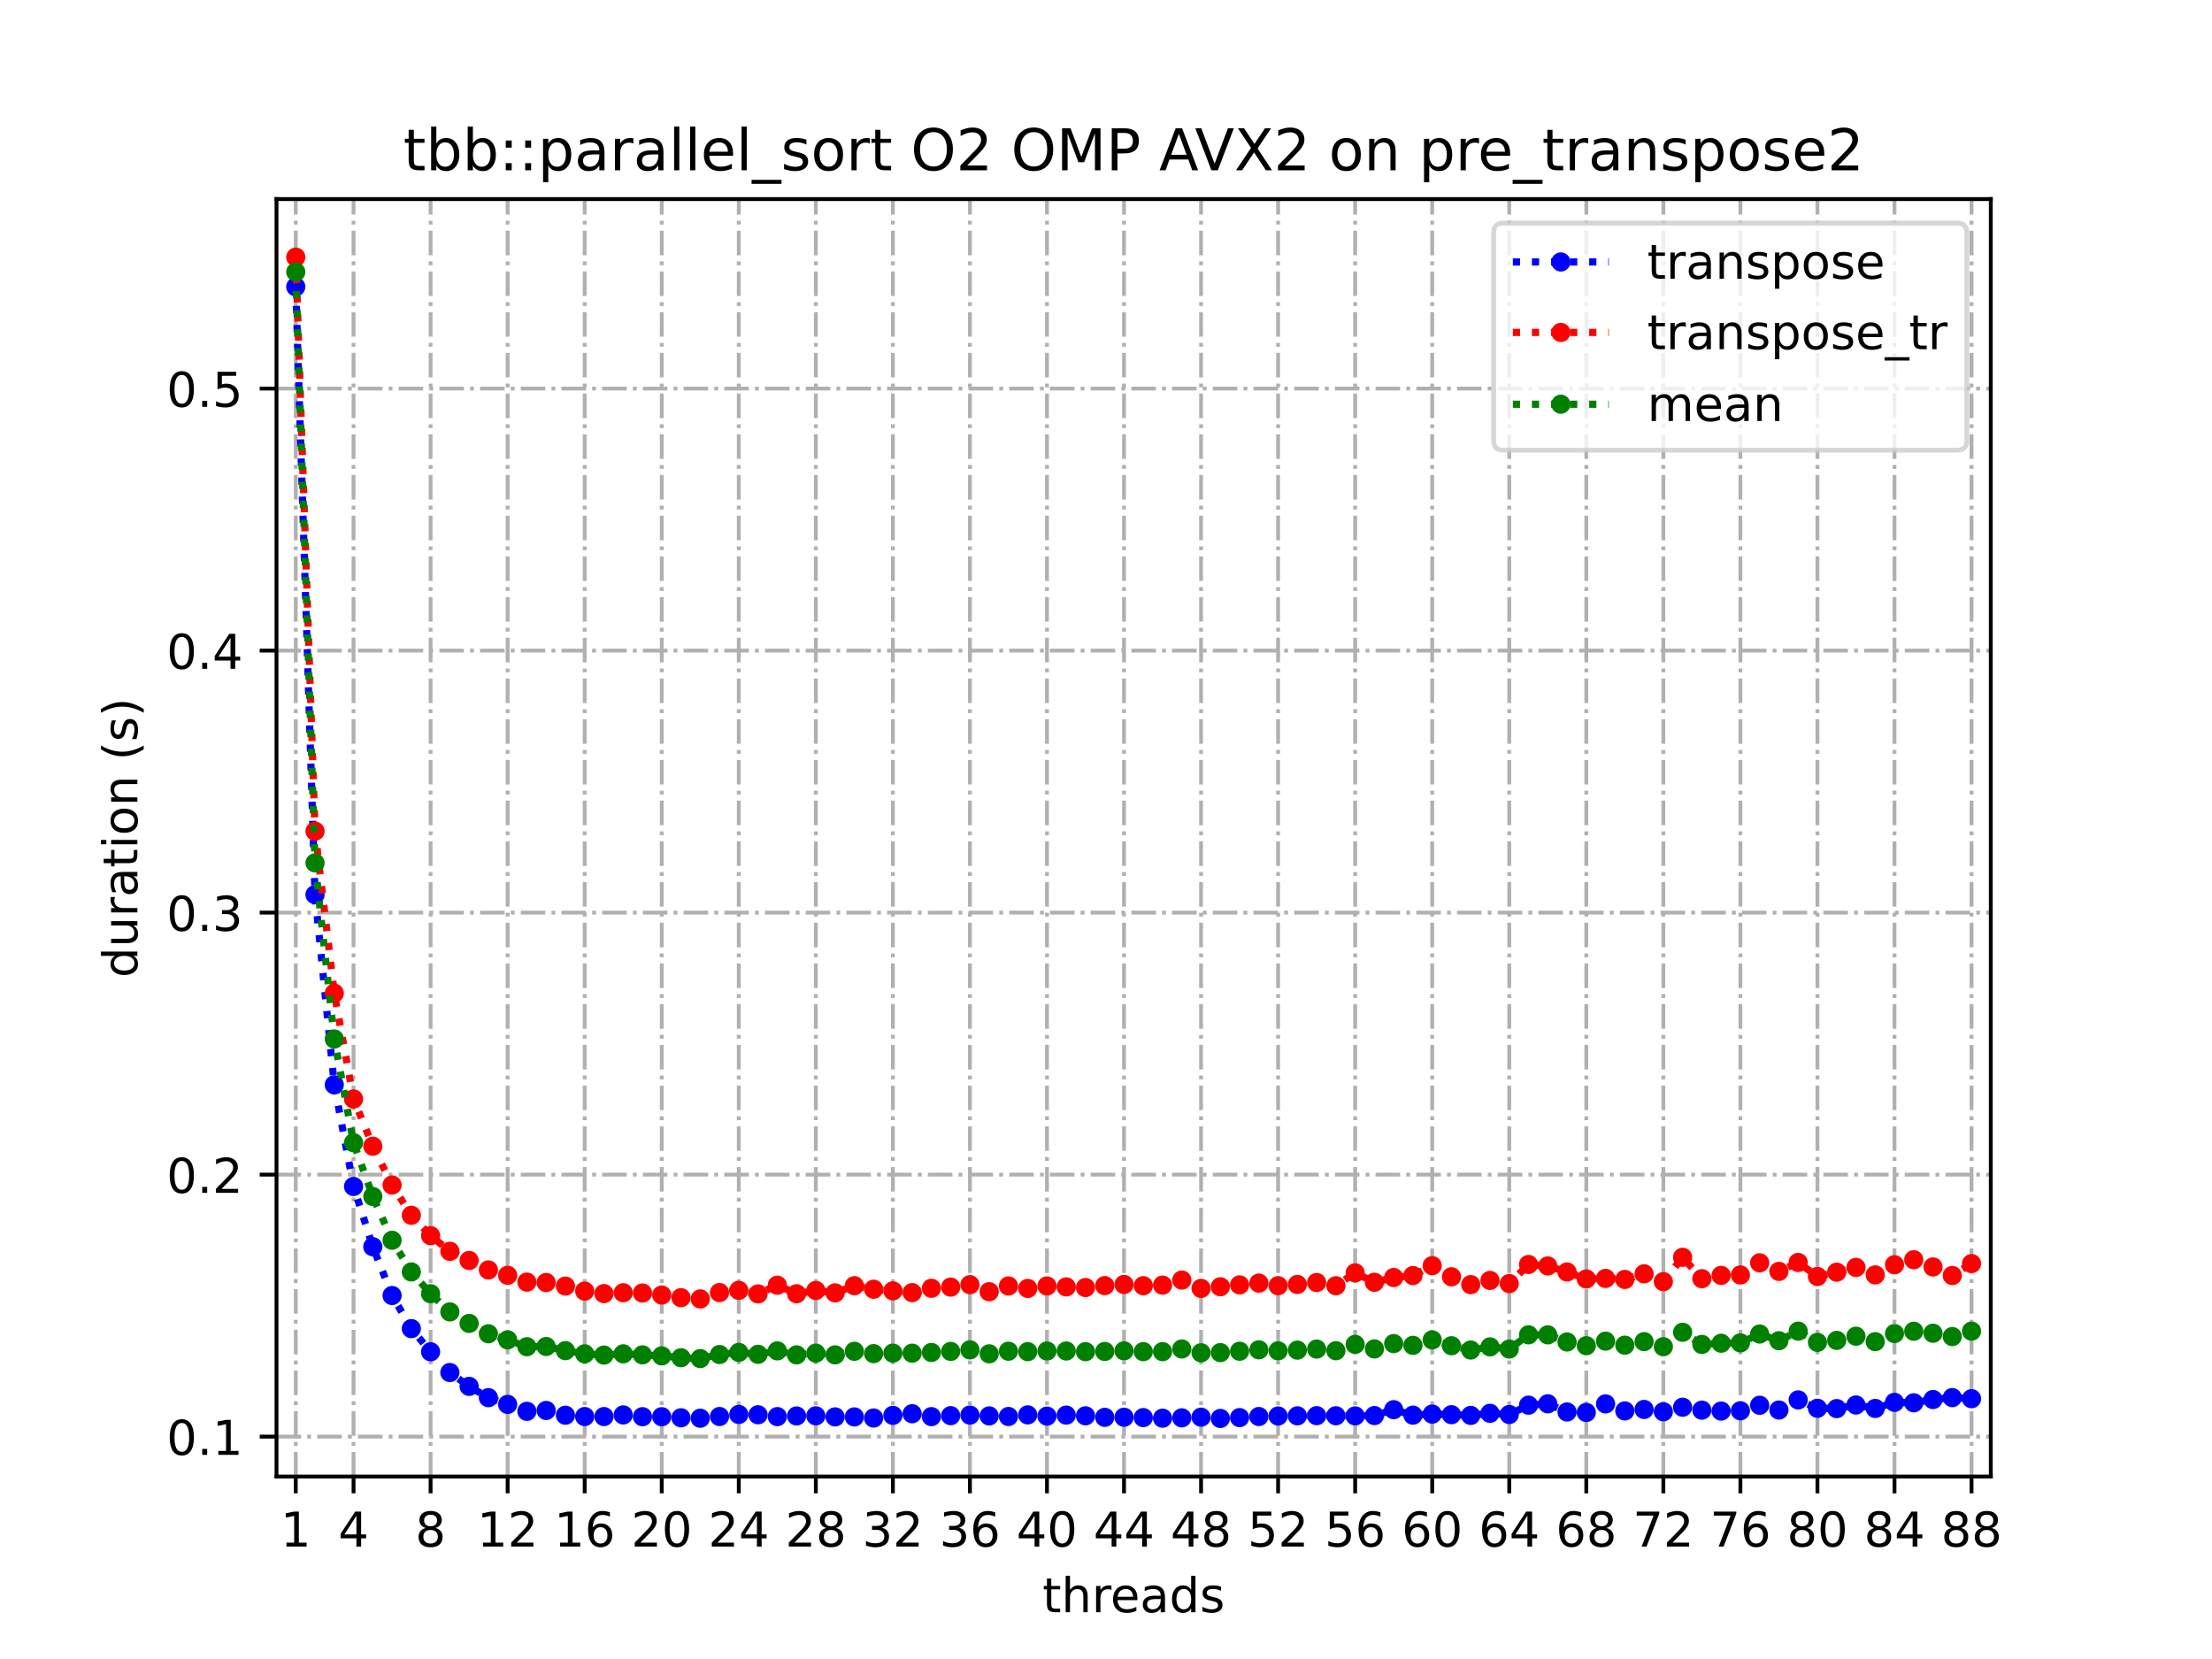<?xml version="1.0" encoding="utf-8" standalone="no"?>
<!DOCTYPE svg PUBLIC "-//W3C//DTD SVG 1.1//EN"
  "http://www.w3.org/Graphics/SVG/1.1/DTD/svg11.dtd">
<!-- Created with matplotlib (https://matplotlib.org/) -->
<svg height="345.6pt" version="1.1" viewBox="0 0 460.8 345.6" width="460.8pt" xmlns="http://www.w3.org/2000/svg" xmlns:xlink="http://www.w3.org/1999/xlink">
 <defs>
  <style type="text/css">
*{stroke-linecap:butt;stroke-linejoin:round;}
  </style>
 </defs>
 <g id="figure_1">
  <g id="patch_1">
   <path d="M 0 345.6 
L 460.8 345.6 
L 460.8 0 
L 0 0 
z
" style="fill:#ffffff;"/>
  </g>
  <g id="axes_1">
   <g id="patch_2">
    <path d="M 57.6 307.584 
L 414.72 307.584 
L 414.72 41.472 
L 57.6 41.472 
z
" style="fill:#ffffff;"/>
   </g>
   <g id="matplotlib.axis_1">
    <g id="xtick_1">
     <g id="line2d_1">
      <path clip-path="url(#p15c2482418)" d="M 61.613 307.584 
L 61.613 41.472 
" style="fill:none;stroke:#b0b0b0;stroke-dasharray:5.12,1.28,0.8,1.28;stroke-dashoffset:0;stroke-width:0.8;"/>
     </g>
     <g id="line2d_2">
      <defs>
       <path d="M 0 0 
L 0 3.5 
" id="m3cf530bc9c" style="stroke:#000000;stroke-width:0.8;"/>
      </defs>
      <g>
       <use style="stroke:#000000;stroke-width:0.8;" x="61.613" xlink:href="#m3cf530bc9c" y="307.584"/>
      </g>
     </g>
     <g id="text_1">
      <!-- 1 -->
      <defs>
       <path d="M 12.406 8.297 
L 28.516 8.297 
L 28.516 63.922 
L 10.984 60.406 
L 10.984 69.391 
L 28.422 72.906 
L 38.281 72.906 
L 38.281 8.297 
L 54.391 8.297 
L 54.391 0 
L 12.406 0 
z
" id="DejaVuSans-49"/>
      </defs>
      <g transform="translate(58.431 322.182)scale(0.1 -0.1)">
       <use xlink:href="#DejaVuSans-49"/>
      </g>
     </g>
    </g>
    <g id="xtick_2">
     <g id="line2d_3">
      <path clip-path="url(#p15c2482418)" d="M 73.65 307.584 
L 73.65 41.472 
" style="fill:none;stroke:#b0b0b0;stroke-dasharray:5.12,1.28,0.8,1.28;stroke-dashoffset:0;stroke-width:0.8;"/>
     </g>
     <g id="line2d_4">
      <g>
       <use style="stroke:#000000;stroke-width:0.8;" x="73.65" xlink:href="#m3cf530bc9c" y="307.584"/>
      </g>
     </g>
     <g id="text_2">
      <!-- 4 -->
      <defs>
       <path d="M 37.797 64.312 
L 12.891 25.391 
L 37.797 25.391 
z
M 35.203 72.906 
L 47.609 72.906 
L 47.609 25.391 
L 58.016 25.391 
L 58.016 17.188 
L 47.609 17.188 
L 47.609 0 
L 37.797 0 
L 37.797 17.188 
L 4.891 17.188 
L 4.891 26.703 
z
" id="DejaVuSans-52"/>
      </defs>
      <g transform="translate(70.469 322.182)scale(0.1 -0.1)">
       <use xlink:href="#DejaVuSans-52"/>
      </g>
     </g>
    </g>
    <g id="xtick_3">
     <g id="line2d_5">
      <path clip-path="url(#p15c2482418)" d="M 89.701 307.584 
L 89.701 41.472 
" style="fill:none;stroke:#b0b0b0;stroke-dasharray:5.12,1.28,0.8,1.28;stroke-dashoffset:0;stroke-width:0.8;"/>
     </g>
     <g id="line2d_6">
      <g>
       <use style="stroke:#000000;stroke-width:0.8;" x="89.701" xlink:href="#m3cf530bc9c" y="307.584"/>
      </g>
     </g>
     <g id="text_3">
      <!-- 8 -->
      <defs>
       <path d="M 31.781 34.625 
Q 24.75 34.625 20.719 30.859 
Q 16.703 27.094 16.703 20.516 
Q 16.703 13.922 20.719 10.156 
Q 24.75 6.391 31.781 6.391 
Q 38.812 6.391 42.859 10.172 
Q 46.922 13.969 46.922 20.516 
Q 46.922 27.094 42.891 30.859 
Q 38.875 34.625 31.781 34.625 
z
M 21.922 38.812 
Q 15.578 40.375 12.031 44.719 
Q 8.5 49.078 8.5 55.328 
Q 8.5 64.062 14.719 69.141 
Q 20.953 74.219 31.781 74.219 
Q 42.672 74.219 48.875 69.141 
Q 55.078 64.062 55.078 55.328 
Q 55.078 49.078 51.531 44.719 
Q 48 40.375 41.703 38.812 
Q 48.828 37.156 52.797 32.312 
Q 56.781 27.484 56.781 20.516 
Q 56.781 9.906 50.312 4.234 
Q 43.844 -1.422 31.781 -1.422 
Q 19.734 -1.422 13.25 4.234 
Q 6.781 9.906 6.781 20.516 
Q 6.781 27.484 10.781 32.312 
Q 14.797 37.156 21.922 38.812 
z
M 18.312 54.391 
Q 18.312 48.734 21.844 45.562 
Q 25.391 42.391 31.781 42.391 
Q 38.141 42.391 41.719 45.562 
Q 45.312 48.734 45.312 54.391 
Q 45.312 60.062 41.719 63.234 
Q 38.141 66.406 31.781 66.406 
Q 25.391 66.406 21.844 63.234 
Q 18.312 60.062 18.312 54.391 
z
" id="DejaVuSans-56"/>
      </defs>
      <g transform="translate(86.519 322.182)scale(0.1 -0.1)">
       <use xlink:href="#DejaVuSans-56"/>
      </g>
     </g>
    </g>
    <g id="xtick_4">
     <g id="line2d_7">
      <path clip-path="url(#p15c2482418)" d="M 105.751 307.584 
L 105.751 41.472 
" style="fill:none;stroke:#b0b0b0;stroke-dasharray:5.12,1.28,0.8,1.28;stroke-dashoffset:0;stroke-width:0.8;"/>
     </g>
     <g id="line2d_8">
      <g>
       <use style="stroke:#000000;stroke-width:0.8;" x="105.751" xlink:href="#m3cf530bc9c" y="307.584"/>
      </g>
     </g>
     <g id="text_4">
      <!-- 12 -->
      <defs>
       <path d="M 19.188 8.297 
L 53.609 8.297 
L 53.609 0 
L 7.328 0 
L 7.328 8.297 
Q 12.938 14.109 22.625 23.891 
Q 32.328 33.688 34.812 36.531 
Q 39.547 41.844 41.422 45.531 
Q 43.312 49.219 43.312 52.781 
Q 43.312 58.594 39.234 62.25 
Q 35.156 65.922 28.609 65.922 
Q 23.969 65.922 18.812 64.312 
Q 13.672 62.703 7.812 59.422 
L 7.812 69.391 
Q 13.766 71.781 18.938 73 
Q 24.125 74.219 28.422 74.219 
Q 39.75 74.219 46.484 68.547 
Q 53.219 62.891 53.219 53.422 
Q 53.219 48.922 51.531 44.891 
Q 49.859 40.875 45.406 35.406 
Q 44.188 33.984 37.641 27.219 
Q 31.109 20.453 19.188 8.297 
z
" id="DejaVuSans-50"/>
      </defs>
      <g transform="translate(99.389 322.182)scale(0.1 -0.1)">
       <use xlink:href="#DejaVuSans-49"/>
       <use x="63.623" xlink:href="#DejaVuSans-50"/>
      </g>
     </g>
    </g>
    <g id="xtick_5">
     <g id="line2d_9">
      <path clip-path="url(#p15c2482418)" d="M 121.801 307.584 
L 121.801 41.472 
" style="fill:none;stroke:#b0b0b0;stroke-dasharray:5.12,1.28,0.8,1.28;stroke-dashoffset:0;stroke-width:0.8;"/>
     </g>
     <g id="line2d_10">
      <g>
       <use style="stroke:#000000;stroke-width:0.8;" x="121.801" xlink:href="#m3cf530bc9c" y="307.584"/>
      </g>
     </g>
     <g id="text_5">
      <!-- 16 -->
      <defs>
       <path d="M 33.016 40.375 
Q 26.375 40.375 22.484 35.828 
Q 18.609 31.297 18.609 23.391 
Q 18.609 15.531 22.484 10.953 
Q 26.375 6.391 33.016 6.391 
Q 39.656 6.391 43.531 10.953 
Q 47.406 15.531 47.406 23.391 
Q 47.406 31.297 43.531 35.828 
Q 39.656 40.375 33.016 40.375 
z
M 52.594 71.297 
L 52.594 62.312 
Q 48.875 64.062 45.094 64.984 
Q 41.312 65.922 37.594 65.922 
Q 27.828 65.922 22.672 59.328 
Q 17.531 52.734 16.797 39.406 
Q 19.672 43.656 24.016 45.922 
Q 28.375 48.188 33.594 48.188 
Q 44.578 48.188 50.953 41.516 
Q 57.328 34.859 57.328 23.391 
Q 57.328 12.156 50.688 5.359 
Q 44.047 -1.422 33.016 -1.422 
Q 20.359 -1.422 13.672 8.266 
Q 6.984 17.969 6.984 36.375 
Q 6.984 53.656 15.188 63.938 
Q 23.391 74.219 37.203 74.219 
Q 40.922 74.219 44.703 73.484 
Q 48.484 72.75 52.594 71.297 
z
" id="DejaVuSans-54"/>
      </defs>
      <g transform="translate(115.439 322.182)scale(0.1 -0.1)">
       <use xlink:href="#DejaVuSans-49"/>
       <use x="63.623" xlink:href="#DejaVuSans-54"/>
      </g>
     </g>
    </g>
    <g id="xtick_6">
     <g id="line2d_11">
      <path clip-path="url(#p15c2482418)" d="M 137.852 307.584 
L 137.852 41.472 
" style="fill:none;stroke:#b0b0b0;stroke-dasharray:5.12,1.28,0.8,1.28;stroke-dashoffset:0;stroke-width:0.8;"/>
     </g>
     <g id="line2d_12">
      <g>
       <use style="stroke:#000000;stroke-width:0.8;" x="137.852" xlink:href="#m3cf530bc9c" y="307.584"/>
      </g>
     </g>
     <g id="text_6">
      <!-- 20 -->
      <defs>
       <path d="M 31.781 66.406 
Q 24.172 66.406 20.328 58.906 
Q 16.5 51.422 16.5 36.375 
Q 16.5 21.391 20.328 13.891 
Q 24.172 6.391 31.781 6.391 
Q 39.453 6.391 43.281 13.891 
Q 47.125 21.391 47.125 36.375 
Q 47.125 51.422 43.281 58.906 
Q 39.453 66.406 31.781 66.406 
z
M 31.781 74.219 
Q 44.047 74.219 50.516 64.516 
Q 56.984 54.828 56.984 36.375 
Q 56.984 17.969 50.516 8.266 
Q 44.047 -1.422 31.781 -1.422 
Q 19.531 -1.422 13.062 8.266 
Q 6.594 17.969 6.594 36.375 
Q 6.594 54.828 13.062 64.516 
Q 19.531 74.219 31.781 74.219 
z
" id="DejaVuSans-48"/>
      </defs>
      <g transform="translate(131.489 322.182)scale(0.1 -0.1)">
       <use xlink:href="#DejaVuSans-50"/>
       <use x="63.623" xlink:href="#DejaVuSans-48"/>
      </g>
     </g>
    </g>
    <g id="xtick_7">
     <g id="line2d_13">
      <path clip-path="url(#p15c2482418)" d="M 153.902 307.584 
L 153.902 41.472 
" style="fill:none;stroke:#b0b0b0;stroke-dasharray:5.12,1.28,0.8,1.28;stroke-dashoffset:0;stroke-width:0.8;"/>
     </g>
     <g id="line2d_14">
      <g>
       <use style="stroke:#000000;stroke-width:0.8;" x="153.902" xlink:href="#m3cf530bc9c" y="307.584"/>
      </g>
     </g>
     <g id="text_7">
      <!-- 24 -->
      <g transform="translate(147.54 322.182)scale(0.1 -0.1)">
       <use xlink:href="#DejaVuSans-50"/>
       <use x="63.623" xlink:href="#DejaVuSans-52"/>
      </g>
     </g>
    </g>
    <g id="xtick_8">
     <g id="line2d_15">
      <path clip-path="url(#p15c2482418)" d="M 169.952 307.584 
L 169.952 41.472 
" style="fill:none;stroke:#b0b0b0;stroke-dasharray:5.12,1.28,0.8,1.28;stroke-dashoffset:0;stroke-width:0.8;"/>
     </g>
     <g id="line2d_16">
      <g>
       <use style="stroke:#000000;stroke-width:0.8;" x="169.952" xlink:href="#m3cf530bc9c" y="307.584"/>
      </g>
     </g>
     <g id="text_8">
      <!-- 28 -->
      <g transform="translate(163.59 322.182)scale(0.1 -0.1)">
       <use xlink:href="#DejaVuSans-50"/>
       <use x="63.623" xlink:href="#DejaVuSans-56"/>
      </g>
     </g>
    </g>
    <g id="xtick_9">
     <g id="line2d_17">
      <path clip-path="url(#p15c2482418)" d="M 186.003 307.584 
L 186.003 41.472 
" style="fill:none;stroke:#b0b0b0;stroke-dasharray:5.12,1.28,0.8,1.28;stroke-dashoffset:0;stroke-width:0.8;"/>
     </g>
     <g id="line2d_18">
      <g>
       <use style="stroke:#000000;stroke-width:0.8;" x="186.003" xlink:href="#m3cf530bc9c" y="307.584"/>
      </g>
     </g>
     <g id="text_9">
      <!-- 32 -->
      <defs>
       <path d="M 40.578 39.312 
Q 47.656 37.797 51.625 33 
Q 55.609 28.219 55.609 21.188 
Q 55.609 10.406 48.188 4.484 
Q 40.766 -1.422 27.094 -1.422 
Q 22.516 -1.422 17.656 -0.516 
Q 12.797 0.391 7.625 2.203 
L 7.625 11.719 
Q 11.719 9.328 16.594 8.109 
Q 21.484 6.891 26.812 6.891 
Q 36.078 6.891 40.938 10.547 
Q 45.797 14.203 45.797 21.188 
Q 45.797 27.641 41.281 31.266 
Q 36.766 34.906 28.719 34.906 
L 20.219 34.906 
L 20.219 43.016 
L 29.109 43.016 
Q 36.375 43.016 40.234 45.922 
Q 44.094 48.828 44.094 54.297 
Q 44.094 59.906 40.109 62.906 
Q 36.141 65.922 28.719 65.922 
Q 24.656 65.922 20.016 65.031 
Q 15.375 64.156 9.812 62.312 
L 9.812 71.094 
Q 15.438 72.656 20.344 73.438 
Q 25.25 74.219 29.594 74.219 
Q 40.828 74.219 47.359 69.109 
Q 53.906 64.016 53.906 55.328 
Q 53.906 49.266 50.438 45.094 
Q 46.969 40.922 40.578 39.312 
z
" id="DejaVuSans-51"/>
      </defs>
      <g transform="translate(179.64 322.182)scale(0.1 -0.1)">
       <use xlink:href="#DejaVuSans-51"/>
       <use x="63.623" xlink:href="#DejaVuSans-50"/>
      </g>
     </g>
    </g>
    <g id="xtick_10">
     <g id="line2d_19">
      <path clip-path="url(#p15c2482418)" d="M 202.053 307.584 
L 202.053 41.472 
" style="fill:none;stroke:#b0b0b0;stroke-dasharray:5.12,1.28,0.8,1.28;stroke-dashoffset:0;stroke-width:0.8;"/>
     </g>
     <g id="line2d_20">
      <g>
       <use style="stroke:#000000;stroke-width:0.8;" x="202.053" xlink:href="#m3cf530bc9c" y="307.584"/>
      </g>
     </g>
     <g id="text_10">
      <!-- 36 -->
      <g transform="translate(195.691 322.182)scale(0.1 -0.1)">
       <use xlink:href="#DejaVuSans-51"/>
       <use x="63.623" xlink:href="#DejaVuSans-54"/>
      </g>
     </g>
    </g>
    <g id="xtick_11">
     <g id="line2d_21">
      <path clip-path="url(#p15c2482418)" d="M 218.103 307.584 
L 218.103 41.472 
" style="fill:none;stroke:#b0b0b0;stroke-dasharray:5.12,1.28,0.8,1.28;stroke-dashoffset:0;stroke-width:0.8;"/>
     </g>
     <g id="line2d_22">
      <g>
       <use style="stroke:#000000;stroke-width:0.8;" x="218.103" xlink:href="#m3cf530bc9c" y="307.584"/>
      </g>
     </g>
     <g id="text_11">
      <!-- 40 -->
      <g transform="translate(211.741 322.182)scale(0.1 -0.1)">
       <use xlink:href="#DejaVuSans-52"/>
       <use x="63.623" xlink:href="#DejaVuSans-48"/>
      </g>
     </g>
    </g>
    <g id="xtick_12">
     <g id="line2d_23">
      <path clip-path="url(#p15c2482418)" d="M 234.154 307.584 
L 234.154 41.472 
" style="fill:none;stroke:#b0b0b0;stroke-dasharray:5.12,1.28,0.8,1.28;stroke-dashoffset:0;stroke-width:0.8;"/>
     </g>
     <g id="line2d_24">
      <g>
       <use style="stroke:#000000;stroke-width:0.8;" x="234.154" xlink:href="#m3cf530bc9c" y="307.584"/>
      </g>
     </g>
     <g id="text_12">
      <!-- 44 -->
      <g transform="translate(227.791 322.182)scale(0.1 -0.1)">
       <use xlink:href="#DejaVuSans-52"/>
       <use x="63.623" xlink:href="#DejaVuSans-52"/>
      </g>
     </g>
    </g>
    <g id="xtick_13">
     <g id="line2d_25">
      <path clip-path="url(#p15c2482418)" d="M 250.204 307.584 
L 250.204 41.472 
" style="fill:none;stroke:#b0b0b0;stroke-dasharray:5.12,1.28,0.8,1.28;stroke-dashoffset:0;stroke-width:0.8;"/>
     </g>
     <g id="line2d_26">
      <g>
       <use style="stroke:#000000;stroke-width:0.8;" x="250.204" xlink:href="#m3cf530bc9c" y="307.584"/>
      </g>
     </g>
     <g id="text_13">
      <!-- 48 -->
      <g transform="translate(243.842 322.182)scale(0.1 -0.1)">
       <use xlink:href="#DejaVuSans-52"/>
       <use x="63.623" xlink:href="#DejaVuSans-56"/>
      </g>
     </g>
    </g>
    <g id="xtick_14">
     <g id="line2d_27">
      <path clip-path="url(#p15c2482418)" d="M 266.254 307.584 
L 266.254 41.472 
" style="fill:none;stroke:#b0b0b0;stroke-dasharray:5.12,1.28,0.8,1.28;stroke-dashoffset:0;stroke-width:0.8;"/>
     </g>
     <g id="line2d_28">
      <g>
       <use style="stroke:#000000;stroke-width:0.8;" x="266.254" xlink:href="#m3cf530bc9c" y="307.584"/>
      </g>
     </g>
     <g id="text_14">
      <!-- 52 -->
      <defs>
       <path d="M 10.797 72.906 
L 49.516 72.906 
L 49.516 64.594 
L 19.828 64.594 
L 19.828 46.734 
Q 21.969 47.469 24.109 47.828 
Q 26.266 48.188 28.422 48.188 
Q 40.625 48.188 47.75 41.5 
Q 54.891 34.812 54.891 23.391 
Q 54.891 11.625 47.562 5.094 
Q 40.234 -1.422 26.906 -1.422 
Q 22.312 -1.422 17.547 -0.641 
Q 12.797 0.141 7.719 1.703 
L 7.719 11.625 
Q 12.109 9.234 16.797 8.062 
Q 21.484 6.891 26.703 6.891 
Q 35.156 6.891 40.078 11.328 
Q 45.016 15.766 45.016 23.391 
Q 45.016 31 40.078 35.438 
Q 35.156 39.891 26.703 39.891 
Q 22.75 39.891 18.812 39.016 
Q 14.891 38.141 10.797 36.281 
z
" id="DejaVuSans-53"/>
      </defs>
      <g transform="translate(259.892 322.182)scale(0.1 -0.1)">
       <use xlink:href="#DejaVuSans-53"/>
       <use x="63.623" xlink:href="#DejaVuSans-50"/>
      </g>
     </g>
    </g>
    <g id="xtick_15">
     <g id="line2d_29">
      <path clip-path="url(#p15c2482418)" d="M 282.305 307.584 
L 282.305 41.472 
" style="fill:none;stroke:#b0b0b0;stroke-dasharray:5.12,1.28,0.8,1.28;stroke-dashoffset:0;stroke-width:0.8;"/>
     </g>
     <g id="line2d_30">
      <g>
       <use style="stroke:#000000;stroke-width:0.8;" x="282.305" xlink:href="#m3cf530bc9c" y="307.584"/>
      </g>
     </g>
     <g id="text_15">
      <!-- 56 -->
      <g transform="translate(275.942 322.182)scale(0.1 -0.1)">
       <use xlink:href="#DejaVuSans-53"/>
       <use x="63.623" xlink:href="#DejaVuSans-54"/>
      </g>
     </g>
    </g>
    <g id="xtick_16">
     <g id="line2d_31">
      <path clip-path="url(#p15c2482418)" d="M 298.355 307.584 
L 298.355 41.472 
" style="fill:none;stroke:#b0b0b0;stroke-dasharray:5.12,1.28,0.8,1.28;stroke-dashoffset:0;stroke-width:0.8;"/>
     </g>
     <g id="line2d_32">
      <g>
       <use style="stroke:#000000;stroke-width:0.8;" x="298.355" xlink:href="#m3cf530bc9c" y="307.584"/>
      </g>
     </g>
     <g id="text_16">
      <!-- 60 -->
      <g transform="translate(291.993 322.182)scale(0.1 -0.1)">
       <use xlink:href="#DejaVuSans-54"/>
       <use x="63.623" xlink:href="#DejaVuSans-48"/>
      </g>
     </g>
    </g>
    <g id="xtick_17">
     <g id="line2d_33">
      <path clip-path="url(#p15c2482418)" d="M 314.405 307.584 
L 314.405 41.472 
" style="fill:none;stroke:#b0b0b0;stroke-dasharray:5.12,1.28,0.8,1.28;stroke-dashoffset:0;stroke-width:0.8;"/>
     </g>
     <g id="line2d_34">
      <g>
       <use style="stroke:#000000;stroke-width:0.8;" x="314.405" xlink:href="#m3cf530bc9c" y="307.584"/>
      </g>
     </g>
     <g id="text_17">
      <!-- 64 -->
      <g transform="translate(308.043 322.182)scale(0.1 -0.1)">
       <use xlink:href="#DejaVuSans-54"/>
       <use x="63.623" xlink:href="#DejaVuSans-52"/>
      </g>
     </g>
    </g>
    <g id="xtick_18">
     <g id="line2d_35">
      <path clip-path="url(#p15c2482418)" d="M 330.456 307.584 
L 330.456 41.472 
" style="fill:none;stroke:#b0b0b0;stroke-dasharray:5.12,1.28,0.8,1.28;stroke-dashoffset:0;stroke-width:0.8;"/>
     </g>
     <g id="line2d_36">
      <g>
       <use style="stroke:#000000;stroke-width:0.8;" x="330.456" xlink:href="#m3cf530bc9c" y="307.584"/>
      </g>
     </g>
     <g id="text_18">
      <!-- 68 -->
      <g transform="translate(324.093 322.182)scale(0.1 -0.1)">
       <use xlink:href="#DejaVuSans-54"/>
       <use x="63.623" xlink:href="#DejaVuSans-56"/>
      </g>
     </g>
    </g>
    <g id="xtick_19">
     <g id="line2d_37">
      <path clip-path="url(#p15c2482418)" d="M 346.506 307.584 
L 346.506 41.472 
" style="fill:none;stroke:#b0b0b0;stroke-dasharray:5.12,1.28,0.8,1.28;stroke-dashoffset:0;stroke-width:0.8;"/>
     </g>
     <g id="line2d_38">
      <g>
       <use style="stroke:#000000;stroke-width:0.8;" x="346.506" xlink:href="#m3cf530bc9c" y="307.584"/>
      </g>
     </g>
     <g id="text_19">
      <!-- 72 -->
      <defs>
       <path d="M 8.203 72.906 
L 55.078 72.906 
L 55.078 68.703 
L 28.609 0 
L 18.312 0 
L 43.219 64.594 
L 8.203 64.594 
z
" id="DejaVuSans-55"/>
      </defs>
      <g transform="translate(340.144 322.182)scale(0.1 -0.1)">
       <use xlink:href="#DejaVuSans-55"/>
       <use x="63.623" xlink:href="#DejaVuSans-50"/>
      </g>
     </g>
    </g>
    <g id="xtick_20">
     <g id="line2d_39">
      <path clip-path="url(#p15c2482418)" d="M 362.556 307.584 
L 362.556 41.472 
" style="fill:none;stroke:#b0b0b0;stroke-dasharray:5.12,1.28,0.8,1.28;stroke-dashoffset:0;stroke-width:0.8;"/>
     </g>
     <g id="line2d_40">
      <g>
       <use style="stroke:#000000;stroke-width:0.8;" x="362.556" xlink:href="#m3cf530bc9c" y="307.584"/>
      </g>
     </g>
     <g id="text_20">
      <!-- 76 -->
      <g transform="translate(356.194 322.182)scale(0.1 -0.1)">
       <use xlink:href="#DejaVuSans-55"/>
       <use x="63.623" xlink:href="#DejaVuSans-54"/>
      </g>
     </g>
    </g>
    <g id="xtick_21">
     <g id="line2d_41">
      <path clip-path="url(#p15c2482418)" d="M 378.607 307.584 
L 378.607 41.472 
" style="fill:none;stroke:#b0b0b0;stroke-dasharray:5.12,1.28,0.8,1.28;stroke-dashoffset:0;stroke-width:0.8;"/>
     </g>
     <g id="line2d_42">
      <g>
       <use style="stroke:#000000;stroke-width:0.8;" x="378.607" xlink:href="#m3cf530bc9c" y="307.584"/>
      </g>
     </g>
     <g id="text_21">
      <!-- 80 -->
      <g transform="translate(372.244 322.182)scale(0.1 -0.1)">
       <use xlink:href="#DejaVuSans-56"/>
       <use x="63.623" xlink:href="#DejaVuSans-48"/>
      </g>
     </g>
    </g>
    <g id="xtick_22">
     <g id="line2d_43">
      <path clip-path="url(#p15c2482418)" d="M 394.657 307.584 
L 394.657 41.472 
" style="fill:none;stroke:#b0b0b0;stroke-dasharray:5.12,1.28,0.8,1.28;stroke-dashoffset:0;stroke-width:0.8;"/>
     </g>
     <g id="line2d_44">
      <g>
       <use style="stroke:#000000;stroke-width:0.8;" x="394.657" xlink:href="#m3cf530bc9c" y="307.584"/>
      </g>
     </g>
     <g id="text_22">
      <!-- 84 -->
      <g transform="translate(388.295 322.182)scale(0.1 -0.1)">
       <use xlink:href="#DejaVuSans-56"/>
       <use x="63.623" xlink:href="#DejaVuSans-52"/>
      </g>
     </g>
    </g>
    <g id="xtick_23">
     <g id="line2d_45">
      <path clip-path="url(#p15c2482418)" d="M 410.707 307.584 
L 410.707 41.472 
" style="fill:none;stroke:#b0b0b0;stroke-dasharray:5.12,1.28,0.8,1.28;stroke-dashoffset:0;stroke-width:0.8;"/>
     </g>
     <g id="line2d_46">
      <g>
       <use style="stroke:#000000;stroke-width:0.8;" x="410.707" xlink:href="#m3cf530bc9c" y="307.584"/>
      </g>
     </g>
     <g id="text_23">
      <!-- 88 -->
      <g transform="translate(404.345 322.182)scale(0.1 -0.1)">
       <use xlink:href="#DejaVuSans-56"/>
       <use x="63.623" xlink:href="#DejaVuSans-56"/>
      </g>
     </g>
    </g>
    <g id="text_24">
     <!-- threads -->
     <defs>
      <path d="M 18.312 70.219 
L 18.312 54.688 
L 36.812 54.688 
L 36.812 47.703 
L 18.312 47.703 
L 18.312 18.016 
Q 18.312 11.328 20.141 9.422 
Q 21.969 7.516 27.594 7.516 
L 36.812 7.516 
L 36.812 0 
L 27.594 0 
Q 17.188 0 13.234 3.875 
Q 9.281 7.766 9.281 18.016 
L 9.281 47.703 
L 2.688 47.703 
L 2.688 54.688 
L 9.281 54.688 
L 9.281 70.219 
z
" id="DejaVuSans-116"/>
      <path d="M 54.891 33.016 
L 54.891 0 
L 45.906 0 
L 45.906 32.719 
Q 45.906 40.484 42.875 44.328 
Q 39.844 48.188 33.797 48.188 
Q 26.516 48.188 22.312 43.547 
Q 18.109 38.922 18.109 30.906 
L 18.109 0 
L 9.078 0 
L 9.078 75.984 
L 18.109 75.984 
L 18.109 46.188 
Q 21.344 51.125 25.703 53.562 
Q 30.078 56 35.797 56 
Q 45.219 56 50.047 50.172 
Q 54.891 44.344 54.891 33.016 
z
" id="DejaVuSans-104"/>
      <path d="M 41.109 46.297 
Q 39.594 47.172 37.812 47.578 
Q 36.031 48 33.891 48 
Q 26.266 48 22.188 43.047 
Q 18.109 38.094 18.109 28.812 
L 18.109 0 
L 9.078 0 
L 9.078 54.688 
L 18.109 54.688 
L 18.109 46.188 
Q 20.953 51.172 25.484 53.578 
Q 30.031 56 36.531 56 
Q 37.453 56 38.578 55.875 
Q 39.703 55.766 41.062 55.516 
z
" id="DejaVuSans-114"/>
      <path d="M 56.203 29.594 
L 56.203 25.203 
L 14.891 25.203 
Q 15.484 15.922 20.484 11.062 
Q 25.484 6.203 34.422 6.203 
Q 39.594 6.203 44.453 7.469 
Q 49.312 8.734 54.109 11.281 
L 54.109 2.781 
Q 49.266 0.734 44.188 -0.344 
Q 39.109 -1.422 33.891 -1.422 
Q 20.797 -1.422 13.156 6.188 
Q 5.516 13.812 5.516 26.812 
Q 5.516 40.234 12.766 48.109 
Q 20.016 56 32.328 56 
Q 43.359 56 49.781 48.891 
Q 56.203 41.797 56.203 29.594 
z
M 47.219 32.234 
Q 47.125 39.594 43.094 43.984 
Q 39.062 48.391 32.422 48.391 
Q 24.906 48.391 20.391 44.141 
Q 15.875 39.891 15.188 32.172 
z
" id="DejaVuSans-101"/>
      <path d="M 34.281 27.484 
Q 23.391 27.484 19.188 25 
Q 14.984 22.516 14.984 16.5 
Q 14.984 11.719 18.141 8.906 
Q 21.297 6.109 26.703 6.109 
Q 34.188 6.109 38.703 11.406 
Q 43.219 16.703 43.219 25.484 
L 43.219 27.484 
z
M 52.203 31.203 
L 52.203 0 
L 43.219 0 
L 43.219 8.297 
Q 40.141 3.328 35.547 0.953 
Q 30.953 -1.422 24.312 -1.422 
Q 15.922 -1.422 10.953 3.297 
Q 6 8.016 6 15.922 
Q 6 25.141 12.172 29.828 
Q 18.359 34.516 30.609 34.516 
L 43.219 34.516 
L 43.219 35.406 
Q 43.219 41.609 39.141 45 
Q 35.062 48.391 27.688 48.391 
Q 23 48.391 18.547 47.266 
Q 14.109 46.141 10.016 43.891 
L 10.016 52.203 
Q 14.938 54.109 19.578 55.047 
Q 24.219 56 28.609 56 
Q 40.484 56 46.344 49.844 
Q 52.203 43.703 52.203 31.203 
z
" id="DejaVuSans-97"/>
      <path d="M 45.406 46.391 
L 45.406 75.984 
L 54.391 75.984 
L 54.391 0 
L 45.406 0 
L 45.406 8.203 
Q 42.578 3.328 38.25 0.953 
Q 33.938 -1.422 27.875 -1.422 
Q 17.969 -1.422 11.734 6.484 
Q 5.516 14.406 5.516 27.297 
Q 5.516 40.188 11.734 48.094 
Q 17.969 56 27.875 56 
Q 33.938 56 38.25 53.625 
Q 42.578 51.266 45.406 46.391 
z
M 14.797 27.297 
Q 14.797 17.391 18.875 11.75 
Q 22.953 6.109 30.078 6.109 
Q 37.203 6.109 41.297 11.75 
Q 45.406 17.391 45.406 27.297 
Q 45.406 37.203 41.297 42.844 
Q 37.203 48.484 30.078 48.484 
Q 22.953 48.484 18.875 42.844 
Q 14.797 37.203 14.797 27.297 
z
" id="DejaVuSans-100"/>
      <path d="M 44.281 53.078 
L 44.281 44.578 
Q 40.484 46.531 36.375 47.5 
Q 32.281 48.484 27.875 48.484 
Q 21.188 48.484 17.844 46.438 
Q 14.5 44.391 14.5 40.281 
Q 14.5 37.156 16.891 35.375 
Q 19.281 33.594 26.516 31.984 
L 29.594 31.297 
Q 39.156 29.25 43.188 25.516 
Q 47.219 21.781 47.219 15.094 
Q 47.219 7.469 41.188 3.016 
Q 35.156 -1.422 24.609 -1.422 
Q 20.219 -1.422 15.453 -0.562 
Q 10.688 0.297 5.422 2 
L 5.422 11.281 
Q 10.406 8.688 15.234 7.391 
Q 20.062 6.109 24.812 6.109 
Q 31.156 6.109 34.562 8.281 
Q 37.984 10.453 37.984 14.406 
Q 37.984 18.062 35.516 20.016 
Q 33.062 21.969 24.703 23.781 
L 21.578 24.516 
Q 13.234 26.266 9.516 29.906 
Q 5.812 33.547 5.812 39.891 
Q 5.812 47.609 11.281 51.797 
Q 16.75 56 26.812 56 
Q 31.781 56 36.172 55.266 
Q 40.578 54.547 44.281 53.078 
z
" id="DejaVuSans-115"/>
     </defs>
     <g transform="translate(217.169 335.861)scale(0.1 -0.1)">
      <use xlink:href="#DejaVuSans-116"/>
      <use x="39.209" xlink:href="#DejaVuSans-104"/>
      <use x="102.588" xlink:href="#DejaVuSans-114"/>
      <use x="141.451" xlink:href="#DejaVuSans-101"/>
      <use x="202.975" xlink:href="#DejaVuSans-97"/>
      <use x="264.254" xlink:href="#DejaVuSans-100"/>
      <use x="327.73" xlink:href="#DejaVuSans-115"/>
     </g>
    </g>
   </g>
   <g id="matplotlib.axis_2">
    <g id="ytick_1">
     <g id="line2d_47">
      <path clip-path="url(#p15c2482418)" d="M 57.6 299.274 
L 414.72 299.274 
" style="fill:none;stroke:#b0b0b0;stroke-dasharray:5.12,1.28,0.8,1.28;stroke-dashoffset:0;stroke-width:0.8;"/>
     </g>
     <g id="line2d_48">
      <defs>
       <path d="M 0 0 
L -3.5 0 
" id="mbe01b47866" style="stroke:#000000;stroke-width:0.8;"/>
      </defs>
      <g>
       <use style="stroke:#000000;stroke-width:0.8;" x="57.6" xlink:href="#mbe01b47866" y="299.274"/>
      </g>
     </g>
     <g id="text_25">
      <!-- 0.1 -->
      <defs>
       <path d="M 10.688 12.406 
L 21 12.406 
L 21 0 
L 10.688 0 
z
" id="DejaVuSans-46"/>
      </defs>
      <g transform="translate(34.697 303.073)scale(0.1 -0.1)">
       <use xlink:href="#DejaVuSans-48"/>
       <use x="63.623" xlink:href="#DejaVuSans-46"/>
       <use x="95.41" xlink:href="#DejaVuSans-49"/>
      </g>
     </g>
    </g>
    <g id="ytick_2">
     <g id="line2d_49">
      <path clip-path="url(#p15c2482418)" d="M 57.6 244.692 
L 414.72 244.692 
" style="fill:none;stroke:#b0b0b0;stroke-dasharray:5.12,1.28,0.8,1.28;stroke-dashoffset:0;stroke-width:0.8;"/>
     </g>
     <g id="line2d_50">
      <g>
       <use style="stroke:#000000;stroke-width:0.8;" x="57.6" xlink:href="#mbe01b47866" y="244.692"/>
      </g>
     </g>
     <g id="text_26">
      <!-- 0.2 -->
      <g transform="translate(34.697 248.491)scale(0.1 -0.1)">
       <use xlink:href="#DejaVuSans-48"/>
       <use x="63.623" xlink:href="#DejaVuSans-46"/>
       <use x="95.41" xlink:href="#DejaVuSans-50"/>
      </g>
     </g>
    </g>
    <g id="ytick_3">
     <g id="line2d_51">
      <path clip-path="url(#p15c2482418)" d="M 57.6 190.109 
L 414.72 190.109 
" style="fill:none;stroke:#b0b0b0;stroke-dasharray:5.12,1.28,0.8,1.28;stroke-dashoffset:0;stroke-width:0.8;"/>
     </g>
     <g id="line2d_52">
      <g>
       <use style="stroke:#000000;stroke-width:0.8;" x="57.6" xlink:href="#mbe01b47866" y="190.109"/>
      </g>
     </g>
     <g id="text_27">
      <!-- 0.3 -->
      <g transform="translate(34.697 193.908)scale(0.1 -0.1)">
       <use xlink:href="#DejaVuSans-48"/>
       <use x="63.623" xlink:href="#DejaVuSans-46"/>
       <use x="95.41" xlink:href="#DejaVuSans-51"/>
      </g>
     </g>
    </g>
    <g id="ytick_4">
     <g id="line2d_53">
      <path clip-path="url(#p15c2482418)" d="M 57.6 135.526 
L 414.72 135.526 
" style="fill:none;stroke:#b0b0b0;stroke-dasharray:5.12,1.28,0.8,1.28;stroke-dashoffset:0;stroke-width:0.8;"/>
     </g>
     <g id="line2d_54">
      <g>
       <use style="stroke:#000000;stroke-width:0.8;" x="57.6" xlink:href="#mbe01b47866" y="135.526"/>
      </g>
     </g>
     <g id="text_28">
      <!-- 0.4 -->
      <g transform="translate(34.697 139.325)scale(0.1 -0.1)">
       <use xlink:href="#DejaVuSans-48"/>
       <use x="63.623" xlink:href="#DejaVuSans-46"/>
       <use x="95.41" xlink:href="#DejaVuSans-52"/>
      </g>
     </g>
    </g>
    <g id="ytick_5">
     <g id="line2d_55">
      <path clip-path="url(#p15c2482418)" d="M 57.6 80.943 
L 414.72 80.943 
" style="fill:none;stroke:#b0b0b0;stroke-dasharray:5.12,1.28,0.8,1.28;stroke-dashoffset:0;stroke-width:0.8;"/>
     </g>
     <g id="line2d_56">
      <g>
       <use style="stroke:#000000;stroke-width:0.8;" x="57.6" xlink:href="#mbe01b47866" y="80.943"/>
      </g>
     </g>
     <g id="text_29">
      <!-- 0.5 -->
      <g transform="translate(34.697 84.743)scale(0.1 -0.1)">
       <use xlink:href="#DejaVuSans-48"/>
       <use x="63.623" xlink:href="#DejaVuSans-46"/>
       <use x="95.41" xlink:href="#DejaVuSans-53"/>
      </g>
     </g>
    </g>
    <g id="text_30">
     <!-- duration (s) -->
     <defs>
      <path d="M 8.5 21.578 
L 8.5 54.688 
L 17.484 54.688 
L 17.484 21.922 
Q 17.484 14.156 20.5 10.266 
Q 23.531 6.391 29.594 6.391 
Q 36.859 6.391 41.078 11.031 
Q 45.312 15.672 45.312 23.688 
L 45.312 54.688 
L 54.297 54.688 
L 54.297 0 
L 45.312 0 
L 45.312 8.406 
Q 42.047 3.422 37.719 1 
Q 33.406 -1.422 27.688 -1.422 
Q 18.266 -1.422 13.375 4.438 
Q 8.5 10.297 8.5 21.578 
z
M 31.109 56 
z
" id="DejaVuSans-117"/>
      <path d="M 9.422 54.688 
L 18.406 54.688 
L 18.406 0 
L 9.422 0 
z
M 9.422 75.984 
L 18.406 75.984 
L 18.406 64.594 
L 9.422 64.594 
z
" id="DejaVuSans-105"/>
      <path d="M 30.609 48.391 
Q 23.391 48.391 19.188 42.75 
Q 14.984 37.109 14.984 27.297 
Q 14.984 17.484 19.156 11.844 
Q 23.344 6.203 30.609 6.203 
Q 37.797 6.203 41.984 11.859 
Q 46.188 17.531 46.188 27.297 
Q 46.188 37.016 41.984 42.703 
Q 37.797 48.391 30.609 48.391 
z
M 30.609 56 
Q 42.328 56 49.016 48.375 
Q 55.719 40.766 55.719 27.297 
Q 55.719 13.875 49.016 6.219 
Q 42.328 -1.422 30.609 -1.422 
Q 18.844 -1.422 12.172 6.219 
Q 5.516 13.875 5.516 27.297 
Q 5.516 40.766 12.172 48.375 
Q 18.844 56 30.609 56 
z
" id="DejaVuSans-111"/>
      <path d="M 54.891 33.016 
L 54.891 0 
L 45.906 0 
L 45.906 32.719 
Q 45.906 40.484 42.875 44.328 
Q 39.844 48.188 33.797 48.188 
Q 26.516 48.188 22.312 43.547 
Q 18.109 38.922 18.109 30.906 
L 18.109 0 
L 9.078 0 
L 9.078 54.688 
L 18.109 54.688 
L 18.109 46.188 
Q 21.344 51.125 25.703 53.562 
Q 30.078 56 35.797 56 
Q 45.219 56 50.047 50.172 
Q 54.891 44.344 54.891 33.016 
z
" id="DejaVuSans-110"/>
      <path id="DejaVuSans-32"/>
      <path d="M 31 75.875 
Q 24.469 64.656 21.281 53.656 
Q 18.109 42.672 18.109 31.391 
Q 18.109 20.125 21.312 9.062 
Q 24.516 -2 31 -13.188 
L 23.188 -13.188 
Q 15.875 -1.703 12.234 9.375 
Q 8.594 20.453 8.594 31.391 
Q 8.594 42.281 12.203 53.312 
Q 15.828 64.359 23.188 75.875 
z
" id="DejaVuSans-40"/>
      <path d="M 8.016 75.875 
L 15.828 75.875 
Q 23.141 64.359 26.781 53.312 
Q 30.422 42.281 30.422 31.391 
Q 30.422 20.453 26.781 9.375 
Q 23.141 -1.703 15.828 -13.188 
L 8.016 -13.188 
Q 14.5 -2 17.703 9.062 
Q 20.906 20.125 20.906 31.391 
Q 20.906 42.672 17.703 53.656 
Q 14.5 64.656 8.016 75.875 
z
" id="DejaVuSans-41"/>
     </defs>
     <g transform="translate(28.617 203.663)rotate(-90)scale(0.1 -0.1)">
      <use xlink:href="#DejaVuSans-100"/>
      <use x="63.477" xlink:href="#DejaVuSans-117"/>
      <use x="126.855" xlink:href="#DejaVuSans-114"/>
      <use x="167.969" xlink:href="#DejaVuSans-97"/>
      <use x="229.248" xlink:href="#DejaVuSans-116"/>
      <use x="268.457" xlink:href="#DejaVuSans-105"/>
      <use x="296.24" xlink:href="#DejaVuSans-111"/>
      <use x="357.422" xlink:href="#DejaVuSans-110"/>
      <use x="420.801" xlink:href="#DejaVuSans-32"/>
      <use x="452.588" xlink:href="#DejaVuSans-40"/>
      <use x="491.602" xlink:href="#DejaVuSans-115"/>
      <use x="543.701" xlink:href="#DejaVuSans-41"/>
     </g>
    </g>
   </g>
   <g id="line2d_57">
    <path clip-path="url(#p15c2482418)" d="M 61.613 59.745 
L 65.625 186.37 
L 69.638 225.983 
L 73.65 247.164 
L 77.663 259.715 
L 81.676 269.88 
L 85.688 276.776 
L 89.701 281.605 
L 93.713 285.922 
L 97.726 288.807 
L 101.738 291.155 
L 105.751 292.56 
L 109.764 294.002 
L 113.776 293.825 
L 117.789 294.817 
L 121.801 295.09 
L 125.814 295.095 
L 129.827 294.753 
L 133.839 295.122 
L 137.852 295.129 
L 141.864 295.352 
L 145.877 295.443 
L 149.889 295.083 
L 153.902 294.654 
L 157.915 294.72 
L 161.927 295.105 
L 165.94 294.97 
L 169.952 294.941 
L 173.965 295.164 
L 177.978 295.169 
L 181.99 295.397 
L 186.003 294.847 
L 190.015 294.502 
L 194.028 295.109 
L 198.04 294.911 
L 202.053 294.789 
L 206.066 294.962 
L 210.078 295.078 
L 214.091 294.745 
L 218.103 294.999 
L 222.116 294.79 
L 226.129 294.938 
L 230.141 295.256 
L 234.154 295.235 
L 238.166 295.312 
L 242.179 295.435 
L 246.191 295.365 
L 250.204 295.223 
L 254.217 295.488 
L 258.229 295.312 
L 262.242 295.086 
L 266.254 294.978 
L 270.267 294.943 
L 274.28 294.908 
L 278.292 294.925 
L 282.305 294.957 
L 286.317 294.888 
L 290.33 293.66 
L 294.342 294.802 
L 298.355 294.585 
L 302.368 294.703 
L 306.38 294.857 
L 310.393 294.418 
L 314.405 294.667 
L 318.418 292.722 
L 322.431 292.437 
L 326.443 294.142 
L 330.456 294.24 
L 334.468 292.458 
L 338.481 293.921 
L 342.493 293.612 
L 346.506 294.093 
L 350.519 293.152 
L 354.531 293.762 
L 358.544 293.953 
L 362.556 293.888 
L 366.569 292.742 
L 370.582 293.735 
L 374.594 291.626 
L 378.607 293.368 
L 382.619 293.434 
L 386.632 292.686 
L 390.644 293.404 
L 394.657 292.139 
L 398.67 292.23 
L 402.682 291.546 
L 406.695 291.147 
L 410.707 291.375 
" style="fill:none;stroke:#0000ff;stroke-dasharray:1.5,2.475;stroke-dashoffset:0;stroke-width:1.5;"/>
    <defs>
     <path d="M 0 1.5 
C 0.398 1.5 0.779 1.342 1.061 1.061 
C 1.342 0.779 1.5 0.398 1.5 0 
C 1.5 -0.398 1.342 -0.779 1.061 -1.061 
C 0.779 -1.342 0.398 -1.5 0 -1.5 
C -0.398 -1.5 -0.779 -1.342 -1.061 -1.061 
C -1.342 -0.779 -1.5 -0.398 -1.5 0 
C -1.5 0.398 -1.342 0.779 -1.061 1.061 
C -0.779 1.342 -0.398 1.5 0 1.5 
z
" id="m9db63ff49b" style="stroke:#0000ff;"/>
    </defs>
    <g clip-path="url(#p15c2482418)">
     <use style="fill:#0000ff;stroke:#0000ff;" x="61.613" xlink:href="#m9db63ff49b" y="59.745"/>
     <use style="fill:#0000ff;stroke:#0000ff;" x="65.625" xlink:href="#m9db63ff49b" y="186.37"/>
     <use style="fill:#0000ff;stroke:#0000ff;" x="69.638" xlink:href="#m9db63ff49b" y="225.983"/>
     <use style="fill:#0000ff;stroke:#0000ff;" x="73.65" xlink:href="#m9db63ff49b" y="247.164"/>
     <use style="fill:#0000ff;stroke:#0000ff;" x="77.663" xlink:href="#m9db63ff49b" y="259.715"/>
     <use style="fill:#0000ff;stroke:#0000ff;" x="81.676" xlink:href="#m9db63ff49b" y="269.88"/>
     <use style="fill:#0000ff;stroke:#0000ff;" x="85.688" xlink:href="#m9db63ff49b" y="276.776"/>
     <use style="fill:#0000ff;stroke:#0000ff;" x="89.701" xlink:href="#m9db63ff49b" y="281.605"/>
     <use style="fill:#0000ff;stroke:#0000ff;" x="93.713" xlink:href="#m9db63ff49b" y="285.922"/>
     <use style="fill:#0000ff;stroke:#0000ff;" x="97.726" xlink:href="#m9db63ff49b" y="288.807"/>
     <use style="fill:#0000ff;stroke:#0000ff;" x="101.738" xlink:href="#m9db63ff49b" y="291.155"/>
     <use style="fill:#0000ff;stroke:#0000ff;" x="105.751" xlink:href="#m9db63ff49b" y="292.56"/>
     <use style="fill:#0000ff;stroke:#0000ff;" x="109.764" xlink:href="#m9db63ff49b" y="294.002"/>
     <use style="fill:#0000ff;stroke:#0000ff;" x="113.776" xlink:href="#m9db63ff49b" y="293.825"/>
     <use style="fill:#0000ff;stroke:#0000ff;" x="117.789" xlink:href="#m9db63ff49b" y="294.817"/>
     <use style="fill:#0000ff;stroke:#0000ff;" x="121.801" xlink:href="#m9db63ff49b" y="295.09"/>
     <use style="fill:#0000ff;stroke:#0000ff;" x="125.814" xlink:href="#m9db63ff49b" y="295.095"/>
     <use style="fill:#0000ff;stroke:#0000ff;" x="129.827" xlink:href="#m9db63ff49b" y="294.753"/>
     <use style="fill:#0000ff;stroke:#0000ff;" x="133.839" xlink:href="#m9db63ff49b" y="295.122"/>
     <use style="fill:#0000ff;stroke:#0000ff;" x="137.852" xlink:href="#m9db63ff49b" y="295.129"/>
     <use style="fill:#0000ff;stroke:#0000ff;" x="141.864" xlink:href="#m9db63ff49b" y="295.352"/>
     <use style="fill:#0000ff;stroke:#0000ff;" x="145.877" xlink:href="#m9db63ff49b" y="295.443"/>
     <use style="fill:#0000ff;stroke:#0000ff;" x="149.889" xlink:href="#m9db63ff49b" y="295.083"/>
     <use style="fill:#0000ff;stroke:#0000ff;" x="153.902" xlink:href="#m9db63ff49b" y="294.654"/>
     <use style="fill:#0000ff;stroke:#0000ff;" x="157.915" xlink:href="#m9db63ff49b" y="294.72"/>
     <use style="fill:#0000ff;stroke:#0000ff;" x="161.927" xlink:href="#m9db63ff49b" y="295.105"/>
     <use style="fill:#0000ff;stroke:#0000ff;" x="165.94" xlink:href="#m9db63ff49b" y="294.97"/>
     <use style="fill:#0000ff;stroke:#0000ff;" x="169.952" xlink:href="#m9db63ff49b" y="294.941"/>
     <use style="fill:#0000ff;stroke:#0000ff;" x="173.965" xlink:href="#m9db63ff49b" y="295.164"/>
     <use style="fill:#0000ff;stroke:#0000ff;" x="177.978" xlink:href="#m9db63ff49b" y="295.169"/>
     <use style="fill:#0000ff;stroke:#0000ff;" x="181.99" xlink:href="#m9db63ff49b" y="295.397"/>
     <use style="fill:#0000ff;stroke:#0000ff;" x="186.003" xlink:href="#m9db63ff49b" y="294.847"/>
     <use style="fill:#0000ff;stroke:#0000ff;" x="190.015" xlink:href="#m9db63ff49b" y="294.502"/>
     <use style="fill:#0000ff;stroke:#0000ff;" x="194.028" xlink:href="#m9db63ff49b" y="295.109"/>
     <use style="fill:#0000ff;stroke:#0000ff;" x="198.04" xlink:href="#m9db63ff49b" y="294.911"/>
     <use style="fill:#0000ff;stroke:#0000ff;" x="202.053" xlink:href="#m9db63ff49b" y="294.789"/>
     <use style="fill:#0000ff;stroke:#0000ff;" x="206.066" xlink:href="#m9db63ff49b" y="294.962"/>
     <use style="fill:#0000ff;stroke:#0000ff;" x="210.078" xlink:href="#m9db63ff49b" y="295.078"/>
     <use style="fill:#0000ff;stroke:#0000ff;" x="214.091" xlink:href="#m9db63ff49b" y="294.745"/>
     <use style="fill:#0000ff;stroke:#0000ff;" x="218.103" xlink:href="#m9db63ff49b" y="294.999"/>
     <use style="fill:#0000ff;stroke:#0000ff;" x="222.116" xlink:href="#m9db63ff49b" y="294.79"/>
     <use style="fill:#0000ff;stroke:#0000ff;" x="226.129" xlink:href="#m9db63ff49b" y="294.938"/>
     <use style="fill:#0000ff;stroke:#0000ff;" x="230.141" xlink:href="#m9db63ff49b" y="295.256"/>
     <use style="fill:#0000ff;stroke:#0000ff;" x="234.154" xlink:href="#m9db63ff49b" y="295.235"/>
     <use style="fill:#0000ff;stroke:#0000ff;" x="238.166" xlink:href="#m9db63ff49b" y="295.312"/>
     <use style="fill:#0000ff;stroke:#0000ff;" x="242.179" xlink:href="#m9db63ff49b" y="295.435"/>
     <use style="fill:#0000ff;stroke:#0000ff;" x="246.191" xlink:href="#m9db63ff49b" y="295.365"/>
     <use style="fill:#0000ff;stroke:#0000ff;" x="250.204" xlink:href="#m9db63ff49b" y="295.223"/>
     <use style="fill:#0000ff;stroke:#0000ff;" x="254.217" xlink:href="#m9db63ff49b" y="295.488"/>
     <use style="fill:#0000ff;stroke:#0000ff;" x="258.229" xlink:href="#m9db63ff49b" y="295.312"/>
     <use style="fill:#0000ff;stroke:#0000ff;" x="262.242" xlink:href="#m9db63ff49b" y="295.086"/>
     <use style="fill:#0000ff;stroke:#0000ff;" x="266.254" xlink:href="#m9db63ff49b" y="294.978"/>
     <use style="fill:#0000ff;stroke:#0000ff;" x="270.267" xlink:href="#m9db63ff49b" y="294.943"/>
     <use style="fill:#0000ff;stroke:#0000ff;" x="274.28" xlink:href="#m9db63ff49b" y="294.908"/>
     <use style="fill:#0000ff;stroke:#0000ff;" x="278.292" xlink:href="#m9db63ff49b" y="294.925"/>
     <use style="fill:#0000ff;stroke:#0000ff;" x="282.305" xlink:href="#m9db63ff49b" y="294.957"/>
     <use style="fill:#0000ff;stroke:#0000ff;" x="286.317" xlink:href="#m9db63ff49b" y="294.888"/>
     <use style="fill:#0000ff;stroke:#0000ff;" x="290.33" xlink:href="#m9db63ff49b" y="293.66"/>
     <use style="fill:#0000ff;stroke:#0000ff;" x="294.342" xlink:href="#m9db63ff49b" y="294.802"/>
     <use style="fill:#0000ff;stroke:#0000ff;" x="298.355" xlink:href="#m9db63ff49b" y="294.585"/>
     <use style="fill:#0000ff;stroke:#0000ff;" x="302.368" xlink:href="#m9db63ff49b" y="294.703"/>
     <use style="fill:#0000ff;stroke:#0000ff;" x="306.38" xlink:href="#m9db63ff49b" y="294.857"/>
     <use style="fill:#0000ff;stroke:#0000ff;" x="310.393" xlink:href="#m9db63ff49b" y="294.418"/>
     <use style="fill:#0000ff;stroke:#0000ff;" x="314.405" xlink:href="#m9db63ff49b" y="294.667"/>
     <use style="fill:#0000ff;stroke:#0000ff;" x="318.418" xlink:href="#m9db63ff49b" y="292.722"/>
     <use style="fill:#0000ff;stroke:#0000ff;" x="322.431" xlink:href="#m9db63ff49b" y="292.437"/>
     <use style="fill:#0000ff;stroke:#0000ff;" x="326.443" xlink:href="#m9db63ff49b" y="294.142"/>
     <use style="fill:#0000ff;stroke:#0000ff;" x="330.456" xlink:href="#m9db63ff49b" y="294.24"/>
     <use style="fill:#0000ff;stroke:#0000ff;" x="334.468" xlink:href="#m9db63ff49b" y="292.458"/>
     <use style="fill:#0000ff;stroke:#0000ff;" x="338.481" xlink:href="#m9db63ff49b" y="293.921"/>
     <use style="fill:#0000ff;stroke:#0000ff;" x="342.493" xlink:href="#m9db63ff49b" y="293.612"/>
     <use style="fill:#0000ff;stroke:#0000ff;" x="346.506" xlink:href="#m9db63ff49b" y="294.093"/>
     <use style="fill:#0000ff;stroke:#0000ff;" x="350.519" xlink:href="#m9db63ff49b" y="293.152"/>
     <use style="fill:#0000ff;stroke:#0000ff;" x="354.531" xlink:href="#m9db63ff49b" y="293.762"/>
     <use style="fill:#0000ff;stroke:#0000ff;" x="358.544" xlink:href="#m9db63ff49b" y="293.953"/>
     <use style="fill:#0000ff;stroke:#0000ff;" x="362.556" xlink:href="#m9db63ff49b" y="293.888"/>
     <use style="fill:#0000ff;stroke:#0000ff;" x="366.569" xlink:href="#m9db63ff49b" y="292.742"/>
     <use style="fill:#0000ff;stroke:#0000ff;" x="370.582" xlink:href="#m9db63ff49b" y="293.735"/>
     <use style="fill:#0000ff;stroke:#0000ff;" x="374.594" xlink:href="#m9db63ff49b" y="291.626"/>
     <use style="fill:#0000ff;stroke:#0000ff;" x="378.607" xlink:href="#m9db63ff49b" y="293.368"/>
     <use style="fill:#0000ff;stroke:#0000ff;" x="382.619" xlink:href="#m9db63ff49b" y="293.434"/>
     <use style="fill:#0000ff;stroke:#0000ff;" x="386.632" xlink:href="#m9db63ff49b" y="292.686"/>
     <use style="fill:#0000ff;stroke:#0000ff;" x="390.644" xlink:href="#m9db63ff49b" y="293.404"/>
     <use style="fill:#0000ff;stroke:#0000ff;" x="394.657" xlink:href="#m9db63ff49b" y="292.139"/>
     <use style="fill:#0000ff;stroke:#0000ff;" x="398.67" xlink:href="#m9db63ff49b" y="292.23"/>
     <use style="fill:#0000ff;stroke:#0000ff;" x="402.682" xlink:href="#m9db63ff49b" y="291.546"/>
     <use style="fill:#0000ff;stroke:#0000ff;" x="406.695" xlink:href="#m9db63ff49b" y="291.147"/>
     <use style="fill:#0000ff;stroke:#0000ff;" x="410.707" xlink:href="#m9db63ff49b" y="291.375"/>
    </g>
   </g>
   <g id="line2d_58">
    <path clip-path="url(#p15c2482418)" d="M 61.613 53.568 
L 65.625 173.145 
L 69.638 206.899 
L 73.65 228.933 
L 77.663 238.778 
L 81.676 246.86 
L 85.688 253.163 
L 89.701 257.409 
L 93.713 260.669 
L 97.726 262.579 
L 101.738 264.551 
L 105.751 265.672 
L 109.764 267.086 
L 113.776 267.171 
L 117.789 267.91 
L 121.801 268.96 
L 125.814 269.478 
L 129.827 269.3 
L 133.839 269.358 
L 137.852 269.779 
L 141.864 270.327 
L 145.877 270.588 
L 149.889 269.261 
L 153.902 268.806 
L 157.915 269.54 
L 161.927 267.724 
L 165.94 269.513 
L 169.952 268.827 
L 173.965 269.327 
L 177.978 267.827 
L 181.99 268.569 
L 186.003 268.911 
L 190.015 269.275 
L 194.028 268.373 
L 198.04 268.13 
L 202.053 267.618 
L 206.066 269.088 
L 210.078 267.89 
L 214.091 268.401 
L 218.103 267.887 
L 222.116 268.084 
L 226.129 268.216 
L 230.141 267.812 
L 234.154 267.572 
L 238.166 267.834 
L 242.179 267.712 
L 246.191 266.662 
L 250.204 268.4 
L 254.217 268.057 
L 258.229 267.665 
L 262.242 267.293 
L 266.254 267.833 
L 270.267 267.571 
L 274.28 267.167 
L 278.292 267.84 
L 282.305 265.158 
L 286.317 267.122 
L 290.33 266.13 
L 294.342 265.722 
L 298.355 263.657 
L 302.368 265.974 
L 306.38 267.611 
L 310.393 266.735 
L 314.405 267.395 
L 318.418 263.414 
L 322.431 263.717 
L 326.443 264.976 
L 330.456 266.431 
L 334.468 266.316 
L 338.481 266.528 
L 342.493 265.356 
L 346.506 266.987 
L 350.519 261.918 
L 354.531 266.376 
L 358.544 265.685 
L 362.556 265.599 
L 366.569 263.067 
L 370.582 264.858 
L 374.594 262.987 
L 378.607 265.916 
L 382.619 265.021 
L 386.632 264.025 
L 390.644 265.582 
L 394.657 263.47 
L 398.67 262.422 
L 402.682 263.927 
L 406.695 265.716 
L 410.707 263.226 
" style="fill:none;stroke:#ff0000;stroke-dasharray:1.5,2.475;stroke-dashoffset:0;stroke-width:1.5;"/>
    <defs>
     <path d="M 0 1.5 
C 0.398 1.5 0.779 1.342 1.061 1.061 
C 1.342 0.779 1.5 0.398 1.5 0 
C 1.5 -0.398 1.342 -0.779 1.061 -1.061 
C 0.779 -1.342 0.398 -1.5 0 -1.5 
C -0.398 -1.5 -0.779 -1.342 -1.061 -1.061 
C -1.342 -0.779 -1.5 -0.398 -1.5 0 
C -1.5 0.398 -1.342 0.779 -1.061 1.061 
C -0.779 1.342 -0.398 1.5 0 1.5 
z
" id="mb4dea99096" style="stroke:#ff0000;"/>
    </defs>
    <g clip-path="url(#p15c2482418)">
     <use style="fill:#ff0000;stroke:#ff0000;" x="61.613" xlink:href="#mb4dea99096" y="53.568"/>
     <use style="fill:#ff0000;stroke:#ff0000;" x="65.625" xlink:href="#mb4dea99096" y="173.145"/>
     <use style="fill:#ff0000;stroke:#ff0000;" x="69.638" xlink:href="#mb4dea99096" y="206.899"/>
     <use style="fill:#ff0000;stroke:#ff0000;" x="73.65" xlink:href="#mb4dea99096" y="228.933"/>
     <use style="fill:#ff0000;stroke:#ff0000;" x="77.663" xlink:href="#mb4dea99096" y="238.778"/>
     <use style="fill:#ff0000;stroke:#ff0000;" x="81.676" xlink:href="#mb4dea99096" y="246.86"/>
     <use style="fill:#ff0000;stroke:#ff0000;" x="85.688" xlink:href="#mb4dea99096" y="253.163"/>
     <use style="fill:#ff0000;stroke:#ff0000;" x="89.701" xlink:href="#mb4dea99096" y="257.409"/>
     <use style="fill:#ff0000;stroke:#ff0000;" x="93.713" xlink:href="#mb4dea99096" y="260.669"/>
     <use style="fill:#ff0000;stroke:#ff0000;" x="97.726" xlink:href="#mb4dea99096" y="262.579"/>
     <use style="fill:#ff0000;stroke:#ff0000;" x="101.738" xlink:href="#mb4dea99096" y="264.551"/>
     <use style="fill:#ff0000;stroke:#ff0000;" x="105.751" xlink:href="#mb4dea99096" y="265.672"/>
     <use style="fill:#ff0000;stroke:#ff0000;" x="109.764" xlink:href="#mb4dea99096" y="267.086"/>
     <use style="fill:#ff0000;stroke:#ff0000;" x="113.776" xlink:href="#mb4dea99096" y="267.171"/>
     <use style="fill:#ff0000;stroke:#ff0000;" x="117.789" xlink:href="#mb4dea99096" y="267.91"/>
     <use style="fill:#ff0000;stroke:#ff0000;" x="121.801" xlink:href="#mb4dea99096" y="268.96"/>
     <use style="fill:#ff0000;stroke:#ff0000;" x="125.814" xlink:href="#mb4dea99096" y="269.478"/>
     <use style="fill:#ff0000;stroke:#ff0000;" x="129.827" xlink:href="#mb4dea99096" y="269.3"/>
     <use style="fill:#ff0000;stroke:#ff0000;" x="133.839" xlink:href="#mb4dea99096" y="269.358"/>
     <use style="fill:#ff0000;stroke:#ff0000;" x="137.852" xlink:href="#mb4dea99096" y="269.779"/>
     <use style="fill:#ff0000;stroke:#ff0000;" x="141.864" xlink:href="#mb4dea99096" y="270.327"/>
     <use style="fill:#ff0000;stroke:#ff0000;" x="145.877" xlink:href="#mb4dea99096" y="270.588"/>
     <use style="fill:#ff0000;stroke:#ff0000;" x="149.889" xlink:href="#mb4dea99096" y="269.261"/>
     <use style="fill:#ff0000;stroke:#ff0000;" x="153.902" xlink:href="#mb4dea99096" y="268.806"/>
     <use style="fill:#ff0000;stroke:#ff0000;" x="157.915" xlink:href="#mb4dea99096" y="269.54"/>
     <use style="fill:#ff0000;stroke:#ff0000;" x="161.927" xlink:href="#mb4dea99096" y="267.724"/>
     <use style="fill:#ff0000;stroke:#ff0000;" x="165.94" xlink:href="#mb4dea99096" y="269.513"/>
     <use style="fill:#ff0000;stroke:#ff0000;" x="169.952" xlink:href="#mb4dea99096" y="268.827"/>
     <use style="fill:#ff0000;stroke:#ff0000;" x="173.965" xlink:href="#mb4dea99096" y="269.327"/>
     <use style="fill:#ff0000;stroke:#ff0000;" x="177.978" xlink:href="#mb4dea99096" y="267.827"/>
     <use style="fill:#ff0000;stroke:#ff0000;" x="181.99" xlink:href="#mb4dea99096" y="268.569"/>
     <use style="fill:#ff0000;stroke:#ff0000;" x="186.003" xlink:href="#mb4dea99096" y="268.911"/>
     <use style="fill:#ff0000;stroke:#ff0000;" x="190.015" xlink:href="#mb4dea99096" y="269.275"/>
     <use style="fill:#ff0000;stroke:#ff0000;" x="194.028" xlink:href="#mb4dea99096" y="268.373"/>
     <use style="fill:#ff0000;stroke:#ff0000;" x="198.04" xlink:href="#mb4dea99096" y="268.13"/>
     <use style="fill:#ff0000;stroke:#ff0000;" x="202.053" xlink:href="#mb4dea99096" y="267.618"/>
     <use style="fill:#ff0000;stroke:#ff0000;" x="206.066" xlink:href="#mb4dea99096" y="269.088"/>
     <use style="fill:#ff0000;stroke:#ff0000;" x="210.078" xlink:href="#mb4dea99096" y="267.89"/>
     <use style="fill:#ff0000;stroke:#ff0000;" x="214.091" xlink:href="#mb4dea99096" y="268.401"/>
     <use style="fill:#ff0000;stroke:#ff0000;" x="218.103" xlink:href="#mb4dea99096" y="267.887"/>
     <use style="fill:#ff0000;stroke:#ff0000;" x="222.116" xlink:href="#mb4dea99096" y="268.084"/>
     <use style="fill:#ff0000;stroke:#ff0000;" x="226.129" xlink:href="#mb4dea99096" y="268.216"/>
     <use style="fill:#ff0000;stroke:#ff0000;" x="230.141" xlink:href="#mb4dea99096" y="267.812"/>
     <use style="fill:#ff0000;stroke:#ff0000;" x="234.154" xlink:href="#mb4dea99096" y="267.572"/>
     <use style="fill:#ff0000;stroke:#ff0000;" x="238.166" xlink:href="#mb4dea99096" y="267.834"/>
     <use style="fill:#ff0000;stroke:#ff0000;" x="242.179" xlink:href="#mb4dea99096" y="267.712"/>
     <use style="fill:#ff0000;stroke:#ff0000;" x="246.191" xlink:href="#mb4dea99096" y="266.662"/>
     <use style="fill:#ff0000;stroke:#ff0000;" x="250.204" xlink:href="#mb4dea99096" y="268.4"/>
     <use style="fill:#ff0000;stroke:#ff0000;" x="254.217" xlink:href="#mb4dea99096" y="268.057"/>
     <use style="fill:#ff0000;stroke:#ff0000;" x="258.229" xlink:href="#mb4dea99096" y="267.665"/>
     <use style="fill:#ff0000;stroke:#ff0000;" x="262.242" xlink:href="#mb4dea99096" y="267.293"/>
     <use style="fill:#ff0000;stroke:#ff0000;" x="266.254" xlink:href="#mb4dea99096" y="267.833"/>
     <use style="fill:#ff0000;stroke:#ff0000;" x="270.267" xlink:href="#mb4dea99096" y="267.571"/>
     <use style="fill:#ff0000;stroke:#ff0000;" x="274.28" xlink:href="#mb4dea99096" y="267.167"/>
     <use style="fill:#ff0000;stroke:#ff0000;" x="278.292" xlink:href="#mb4dea99096" y="267.84"/>
     <use style="fill:#ff0000;stroke:#ff0000;" x="282.305" xlink:href="#mb4dea99096" y="265.158"/>
     <use style="fill:#ff0000;stroke:#ff0000;" x="286.317" xlink:href="#mb4dea99096" y="267.122"/>
     <use style="fill:#ff0000;stroke:#ff0000;" x="290.33" xlink:href="#mb4dea99096" y="266.13"/>
     <use style="fill:#ff0000;stroke:#ff0000;" x="294.342" xlink:href="#mb4dea99096" y="265.722"/>
     <use style="fill:#ff0000;stroke:#ff0000;" x="298.355" xlink:href="#mb4dea99096" y="263.657"/>
     <use style="fill:#ff0000;stroke:#ff0000;" x="302.368" xlink:href="#mb4dea99096" y="265.974"/>
     <use style="fill:#ff0000;stroke:#ff0000;" x="306.38" xlink:href="#mb4dea99096" y="267.611"/>
     <use style="fill:#ff0000;stroke:#ff0000;" x="310.393" xlink:href="#mb4dea99096" y="266.735"/>
     <use style="fill:#ff0000;stroke:#ff0000;" x="314.405" xlink:href="#mb4dea99096" y="267.395"/>
     <use style="fill:#ff0000;stroke:#ff0000;" x="318.418" xlink:href="#mb4dea99096" y="263.414"/>
     <use style="fill:#ff0000;stroke:#ff0000;" x="322.431" xlink:href="#mb4dea99096" y="263.717"/>
     <use style="fill:#ff0000;stroke:#ff0000;" x="326.443" xlink:href="#mb4dea99096" y="264.976"/>
     <use style="fill:#ff0000;stroke:#ff0000;" x="330.456" xlink:href="#mb4dea99096" y="266.431"/>
     <use style="fill:#ff0000;stroke:#ff0000;" x="334.468" xlink:href="#mb4dea99096" y="266.316"/>
     <use style="fill:#ff0000;stroke:#ff0000;" x="338.481" xlink:href="#mb4dea99096" y="266.528"/>
     <use style="fill:#ff0000;stroke:#ff0000;" x="342.493" xlink:href="#mb4dea99096" y="265.356"/>
     <use style="fill:#ff0000;stroke:#ff0000;" x="346.506" xlink:href="#mb4dea99096" y="266.987"/>
     <use style="fill:#ff0000;stroke:#ff0000;" x="350.519" xlink:href="#mb4dea99096" y="261.918"/>
     <use style="fill:#ff0000;stroke:#ff0000;" x="354.531" xlink:href="#mb4dea99096" y="266.376"/>
     <use style="fill:#ff0000;stroke:#ff0000;" x="358.544" xlink:href="#mb4dea99096" y="265.685"/>
     <use style="fill:#ff0000;stroke:#ff0000;" x="362.556" xlink:href="#mb4dea99096" y="265.599"/>
     <use style="fill:#ff0000;stroke:#ff0000;" x="366.569" xlink:href="#mb4dea99096" y="263.067"/>
     <use style="fill:#ff0000;stroke:#ff0000;" x="370.582" xlink:href="#mb4dea99096" y="264.858"/>
     <use style="fill:#ff0000;stroke:#ff0000;" x="374.594" xlink:href="#mb4dea99096" y="262.987"/>
     <use style="fill:#ff0000;stroke:#ff0000;" x="378.607" xlink:href="#mb4dea99096" y="265.916"/>
     <use style="fill:#ff0000;stroke:#ff0000;" x="382.619" xlink:href="#mb4dea99096" y="265.021"/>
     <use style="fill:#ff0000;stroke:#ff0000;" x="386.632" xlink:href="#mb4dea99096" y="264.025"/>
     <use style="fill:#ff0000;stroke:#ff0000;" x="390.644" xlink:href="#mb4dea99096" y="265.582"/>
     <use style="fill:#ff0000;stroke:#ff0000;" x="394.657" xlink:href="#mb4dea99096" y="263.47"/>
     <use style="fill:#ff0000;stroke:#ff0000;" x="398.67" xlink:href="#mb4dea99096" y="262.422"/>
     <use style="fill:#ff0000;stroke:#ff0000;" x="402.682" xlink:href="#mb4dea99096" y="263.927"/>
     <use style="fill:#ff0000;stroke:#ff0000;" x="406.695" xlink:href="#mb4dea99096" y="265.716"/>
     <use style="fill:#ff0000;stroke:#ff0000;" x="410.707" xlink:href="#mb4dea99096" y="263.226"/>
    </g>
   </g>
   <g id="line2d_59">
    <path clip-path="url(#p15c2482418)" d="M 61.613 56.657 
L 65.625 179.757 
L 69.638 216.441 
L 73.65 238.048 
L 77.663 249.246 
L 81.676 258.37 
L 85.688 264.969 
L 89.701 269.507 
L 93.713 273.295 
L 97.726 275.693 
L 101.738 277.853 
L 105.751 279.116 
L 109.764 280.544 
L 113.776 280.498 
L 117.789 281.364 
L 121.801 282.025 
L 125.814 282.287 
L 129.827 282.026 
L 133.839 282.24 
L 137.852 282.454 
L 141.864 282.84 
L 145.877 283.015 
L 149.889 282.172 
L 153.902 281.73 
L 157.915 282.13 
L 161.927 281.414 
L 165.94 282.242 
L 169.952 281.884 
L 173.965 282.246 
L 177.978 281.498 
L 181.99 281.983 
L 186.003 281.879 
L 190.015 281.889 
L 194.028 281.741 
L 198.04 281.521 
L 202.053 281.203 
L 206.066 282.025 
L 210.078 281.484 
L 214.091 281.573 
L 218.103 281.443 
L 222.116 281.437 
L 226.129 281.577 
L 230.141 281.534 
L 234.154 281.403 
L 238.166 281.573 
L 242.179 281.573 
L 246.191 281.014 
L 250.204 281.811 
L 254.217 281.773 
L 258.229 281.488 
L 262.242 281.19 
L 266.254 281.406 
L 270.267 281.257 
L 274.28 281.037 
L 278.292 281.383 
L 282.305 280.057 
L 286.317 281.005 
L 290.33 279.895 
L 294.342 280.262 
L 298.355 279.121 
L 302.368 280.338 
L 306.38 281.234 
L 310.393 280.577 
L 314.405 281.031 
L 318.418 278.068 
L 322.431 278.077 
L 326.443 279.559 
L 330.456 280.336 
L 334.468 279.387 
L 338.481 280.224 
L 342.493 279.484 
L 346.506 280.54 
L 350.519 277.535 
L 354.531 280.069 
L 358.544 279.819 
L 362.556 279.743 
L 366.569 277.904 
L 370.582 279.297 
L 374.594 277.307 
L 378.607 279.642 
L 382.619 279.227 
L 386.632 278.355 
L 390.644 279.493 
L 394.657 277.804 
L 398.67 277.326 
L 402.682 277.737 
L 406.695 278.431 
L 410.707 277.301 
" style="fill:none;stroke:#008000;stroke-dasharray:1.5,2.475;stroke-dashoffset:0;stroke-width:1.5;"/>
    <defs>
     <path d="M 0 1.5 
C 0.398 1.5 0.779 1.342 1.061 1.061 
C 1.342 0.779 1.5 0.398 1.5 0 
C 1.5 -0.398 1.342 -0.779 1.061 -1.061 
C 0.779 -1.342 0.398 -1.5 0 -1.5 
C -0.398 -1.5 -0.779 -1.342 -1.061 -1.061 
C -1.342 -0.779 -1.5 -0.398 -1.5 0 
C -1.5 0.398 -1.342 0.779 -1.061 1.061 
C -0.779 1.342 -0.398 1.5 0 1.5 
z
" id="m32d8db3270" style="stroke:#008000;"/>
    </defs>
    <g clip-path="url(#p15c2482418)">
     <use style="fill:#008000;stroke:#008000;" x="61.613" xlink:href="#m32d8db3270" y="56.657"/>
     <use style="fill:#008000;stroke:#008000;" x="65.625" xlink:href="#m32d8db3270" y="179.757"/>
     <use style="fill:#008000;stroke:#008000;" x="69.638" xlink:href="#m32d8db3270" y="216.441"/>
     <use style="fill:#008000;stroke:#008000;" x="73.65" xlink:href="#m32d8db3270" y="238.048"/>
     <use style="fill:#008000;stroke:#008000;" x="77.663" xlink:href="#m32d8db3270" y="249.246"/>
     <use style="fill:#008000;stroke:#008000;" x="81.676" xlink:href="#m32d8db3270" y="258.37"/>
     <use style="fill:#008000;stroke:#008000;" x="85.688" xlink:href="#m32d8db3270" y="264.969"/>
     <use style="fill:#008000;stroke:#008000;" x="89.701" xlink:href="#m32d8db3270" y="269.507"/>
     <use style="fill:#008000;stroke:#008000;" x="93.713" xlink:href="#m32d8db3270" y="273.295"/>
     <use style="fill:#008000;stroke:#008000;" x="97.726" xlink:href="#m32d8db3270" y="275.693"/>
     <use style="fill:#008000;stroke:#008000;" x="101.738" xlink:href="#m32d8db3270" y="277.853"/>
     <use style="fill:#008000;stroke:#008000;" x="105.751" xlink:href="#m32d8db3270" y="279.116"/>
     <use style="fill:#008000;stroke:#008000;" x="109.764" xlink:href="#m32d8db3270" y="280.544"/>
     <use style="fill:#008000;stroke:#008000;" x="113.776" xlink:href="#m32d8db3270" y="280.498"/>
     <use style="fill:#008000;stroke:#008000;" x="117.789" xlink:href="#m32d8db3270" y="281.364"/>
     <use style="fill:#008000;stroke:#008000;" x="121.801" xlink:href="#m32d8db3270" y="282.025"/>
     <use style="fill:#008000;stroke:#008000;" x="125.814" xlink:href="#m32d8db3270" y="282.287"/>
     <use style="fill:#008000;stroke:#008000;" x="129.827" xlink:href="#m32d8db3270" y="282.026"/>
     <use style="fill:#008000;stroke:#008000;" x="133.839" xlink:href="#m32d8db3270" y="282.24"/>
     <use style="fill:#008000;stroke:#008000;" x="137.852" xlink:href="#m32d8db3270" y="282.454"/>
     <use style="fill:#008000;stroke:#008000;" x="141.864" xlink:href="#m32d8db3270" y="282.84"/>
     <use style="fill:#008000;stroke:#008000;" x="145.877" xlink:href="#m32d8db3270" y="283.015"/>
     <use style="fill:#008000;stroke:#008000;" x="149.889" xlink:href="#m32d8db3270" y="282.172"/>
     <use style="fill:#008000;stroke:#008000;" x="153.902" xlink:href="#m32d8db3270" y="281.73"/>
     <use style="fill:#008000;stroke:#008000;" x="157.915" xlink:href="#m32d8db3270" y="282.13"/>
     <use style="fill:#008000;stroke:#008000;" x="161.927" xlink:href="#m32d8db3270" y="281.414"/>
     <use style="fill:#008000;stroke:#008000;" x="165.94" xlink:href="#m32d8db3270" y="282.242"/>
     <use style="fill:#008000;stroke:#008000;" x="169.952" xlink:href="#m32d8db3270" y="281.884"/>
     <use style="fill:#008000;stroke:#008000;" x="173.965" xlink:href="#m32d8db3270" y="282.246"/>
     <use style="fill:#008000;stroke:#008000;" x="177.978" xlink:href="#m32d8db3270" y="281.498"/>
     <use style="fill:#008000;stroke:#008000;" x="181.99" xlink:href="#m32d8db3270" y="281.983"/>
     <use style="fill:#008000;stroke:#008000;" x="186.003" xlink:href="#m32d8db3270" y="281.879"/>
     <use style="fill:#008000;stroke:#008000;" x="190.015" xlink:href="#m32d8db3270" y="281.889"/>
     <use style="fill:#008000;stroke:#008000;" x="194.028" xlink:href="#m32d8db3270" y="281.741"/>
     <use style="fill:#008000;stroke:#008000;" x="198.04" xlink:href="#m32d8db3270" y="281.521"/>
     <use style="fill:#008000;stroke:#008000;" x="202.053" xlink:href="#m32d8db3270" y="281.203"/>
     <use style="fill:#008000;stroke:#008000;" x="206.066" xlink:href="#m32d8db3270" y="282.025"/>
     <use style="fill:#008000;stroke:#008000;" x="210.078" xlink:href="#m32d8db3270" y="281.484"/>
     <use style="fill:#008000;stroke:#008000;" x="214.091" xlink:href="#m32d8db3270" y="281.573"/>
     <use style="fill:#008000;stroke:#008000;" x="218.103" xlink:href="#m32d8db3270" y="281.443"/>
     <use style="fill:#008000;stroke:#008000;" x="222.116" xlink:href="#m32d8db3270" y="281.437"/>
     <use style="fill:#008000;stroke:#008000;" x="226.129" xlink:href="#m32d8db3270" y="281.577"/>
     <use style="fill:#008000;stroke:#008000;" x="230.141" xlink:href="#m32d8db3270" y="281.534"/>
     <use style="fill:#008000;stroke:#008000;" x="234.154" xlink:href="#m32d8db3270" y="281.403"/>
     <use style="fill:#008000;stroke:#008000;" x="238.166" xlink:href="#m32d8db3270" y="281.573"/>
     <use style="fill:#008000;stroke:#008000;" x="242.179" xlink:href="#m32d8db3270" y="281.573"/>
     <use style="fill:#008000;stroke:#008000;" x="246.191" xlink:href="#m32d8db3270" y="281.014"/>
     <use style="fill:#008000;stroke:#008000;" x="250.204" xlink:href="#m32d8db3270" y="281.811"/>
     <use style="fill:#008000;stroke:#008000;" x="254.217" xlink:href="#m32d8db3270" y="281.773"/>
     <use style="fill:#008000;stroke:#008000;" x="258.229" xlink:href="#m32d8db3270" y="281.488"/>
     <use style="fill:#008000;stroke:#008000;" x="262.242" xlink:href="#m32d8db3270" y="281.19"/>
     <use style="fill:#008000;stroke:#008000;" x="266.254" xlink:href="#m32d8db3270" y="281.406"/>
     <use style="fill:#008000;stroke:#008000;" x="270.267" xlink:href="#m32d8db3270" y="281.257"/>
     <use style="fill:#008000;stroke:#008000;" x="274.28" xlink:href="#m32d8db3270" y="281.037"/>
     <use style="fill:#008000;stroke:#008000;" x="278.292" xlink:href="#m32d8db3270" y="281.383"/>
     <use style="fill:#008000;stroke:#008000;" x="282.305" xlink:href="#m32d8db3270" y="280.057"/>
     <use style="fill:#008000;stroke:#008000;" x="286.317" xlink:href="#m32d8db3270" y="281.005"/>
     <use style="fill:#008000;stroke:#008000;" x="290.33" xlink:href="#m32d8db3270" y="279.895"/>
     <use style="fill:#008000;stroke:#008000;" x="294.342" xlink:href="#m32d8db3270" y="280.262"/>
     <use style="fill:#008000;stroke:#008000;" x="298.355" xlink:href="#m32d8db3270" y="279.121"/>
     <use style="fill:#008000;stroke:#008000;" x="302.368" xlink:href="#m32d8db3270" y="280.338"/>
     <use style="fill:#008000;stroke:#008000;" x="306.38" xlink:href="#m32d8db3270" y="281.234"/>
     <use style="fill:#008000;stroke:#008000;" x="310.393" xlink:href="#m32d8db3270" y="280.577"/>
     <use style="fill:#008000;stroke:#008000;" x="314.405" xlink:href="#m32d8db3270" y="281.031"/>
     <use style="fill:#008000;stroke:#008000;" x="318.418" xlink:href="#m32d8db3270" y="278.068"/>
     <use style="fill:#008000;stroke:#008000;" x="322.431" xlink:href="#m32d8db3270" y="278.077"/>
     <use style="fill:#008000;stroke:#008000;" x="326.443" xlink:href="#m32d8db3270" y="279.559"/>
     <use style="fill:#008000;stroke:#008000;" x="330.456" xlink:href="#m32d8db3270" y="280.336"/>
     <use style="fill:#008000;stroke:#008000;" x="334.468" xlink:href="#m32d8db3270" y="279.387"/>
     <use style="fill:#008000;stroke:#008000;" x="338.481" xlink:href="#m32d8db3270" y="280.224"/>
     <use style="fill:#008000;stroke:#008000;" x="342.493" xlink:href="#m32d8db3270" y="279.484"/>
     <use style="fill:#008000;stroke:#008000;" x="346.506" xlink:href="#m32d8db3270" y="280.54"/>
     <use style="fill:#008000;stroke:#008000;" x="350.519" xlink:href="#m32d8db3270" y="277.535"/>
     <use style="fill:#008000;stroke:#008000;" x="354.531" xlink:href="#m32d8db3270" y="280.069"/>
     <use style="fill:#008000;stroke:#008000;" x="358.544" xlink:href="#m32d8db3270" y="279.819"/>
     <use style="fill:#008000;stroke:#008000;" x="362.556" xlink:href="#m32d8db3270" y="279.743"/>
     <use style="fill:#008000;stroke:#008000;" x="366.569" xlink:href="#m32d8db3270" y="277.904"/>
     <use style="fill:#008000;stroke:#008000;" x="370.582" xlink:href="#m32d8db3270" y="279.297"/>
     <use style="fill:#008000;stroke:#008000;" x="374.594" xlink:href="#m32d8db3270" y="277.307"/>
     <use style="fill:#008000;stroke:#008000;" x="378.607" xlink:href="#m32d8db3270" y="279.642"/>
     <use style="fill:#008000;stroke:#008000;" x="382.619" xlink:href="#m32d8db3270" y="279.227"/>
     <use style="fill:#008000;stroke:#008000;" x="386.632" xlink:href="#m32d8db3270" y="278.355"/>
     <use style="fill:#008000;stroke:#008000;" x="390.644" xlink:href="#m32d8db3270" y="279.493"/>
     <use style="fill:#008000;stroke:#008000;" x="394.657" xlink:href="#m32d8db3270" y="277.804"/>
     <use style="fill:#008000;stroke:#008000;" x="398.67" xlink:href="#m32d8db3270" y="277.326"/>
     <use style="fill:#008000;stroke:#008000;" x="402.682" xlink:href="#m32d8db3270" y="277.737"/>
     <use style="fill:#008000;stroke:#008000;" x="406.695" xlink:href="#m32d8db3270" y="278.431"/>
     <use style="fill:#008000;stroke:#008000;" x="410.707" xlink:href="#m32d8db3270" y="277.301"/>
    </g>
   </g>
   <g id="patch_3">
    <path d="M 57.6 307.584 
L 57.6 41.472 
" style="fill:none;stroke:#000000;stroke-linecap:square;stroke-linejoin:miter;stroke-width:0.8;"/>
   </g>
   <g id="patch_4">
    <path d="M 414.72 307.584 
L 414.72 41.472 
" style="fill:none;stroke:#000000;stroke-linecap:square;stroke-linejoin:miter;stroke-width:0.8;"/>
   </g>
   <g id="patch_5">
    <path d="M 57.6 307.584 
L 414.72 307.584 
" style="fill:none;stroke:#000000;stroke-linecap:square;stroke-linejoin:miter;stroke-width:0.8;"/>
   </g>
   <g id="patch_6">
    <path d="M 57.6 41.472 
L 414.72 41.472 
" style="fill:none;stroke:#000000;stroke-linecap:square;stroke-linejoin:miter;stroke-width:0.8;"/>
   </g>
   <g id="text_31">
    <!-- tbb::parallel_sort O2 OMP AVX2 on pre_transpose2 -->
    <defs>
     <path d="M 48.688 27.297 
Q 48.688 37.203 44.609 42.844 
Q 40.531 48.484 33.406 48.484 
Q 26.266 48.484 22.188 42.844 
Q 18.109 37.203 18.109 27.297 
Q 18.109 17.391 22.188 11.75 
Q 26.266 6.109 33.406 6.109 
Q 40.531 6.109 44.609 11.75 
Q 48.688 17.391 48.688 27.297 
z
M 18.109 46.391 
Q 20.953 51.266 25.266 53.625 
Q 29.594 56 35.594 56 
Q 45.562 56 51.781 48.094 
Q 58.016 40.188 58.016 27.297 
Q 58.016 14.406 51.781 6.484 
Q 45.562 -1.422 35.594 -1.422 
Q 29.594 -1.422 25.266 0.953 
Q 20.953 3.328 18.109 8.203 
L 18.109 0 
L 9.078 0 
L 9.078 75.984 
L 18.109 75.984 
z
" id="DejaVuSans-98"/>
     <path d="M 11.719 12.406 
L 22.016 12.406 
L 22.016 0 
L 11.719 0 
z
M 11.719 51.703 
L 22.016 51.703 
L 22.016 39.312 
L 11.719 39.312 
z
" id="DejaVuSans-58"/>
     <path d="M 18.109 8.203 
L 18.109 -20.797 
L 9.078 -20.797 
L 9.078 54.688 
L 18.109 54.688 
L 18.109 46.391 
Q 20.953 51.266 25.266 53.625 
Q 29.594 56 35.594 56 
Q 45.562 56 51.781 48.094 
Q 58.016 40.188 58.016 27.297 
Q 58.016 14.406 51.781 6.484 
Q 45.562 -1.422 35.594 -1.422 
Q 29.594 -1.422 25.266 0.953 
Q 20.953 3.328 18.109 8.203 
z
M 48.688 27.297 
Q 48.688 37.203 44.609 42.844 
Q 40.531 48.484 33.406 48.484 
Q 26.266 48.484 22.188 42.844 
Q 18.109 37.203 18.109 27.297 
Q 18.109 17.391 22.188 11.75 
Q 26.266 6.109 33.406 6.109 
Q 40.531 6.109 44.609 11.75 
Q 48.688 17.391 48.688 27.297 
z
" id="DejaVuSans-112"/>
     <path d="M 9.422 75.984 
L 18.406 75.984 
L 18.406 0 
L 9.422 0 
z
" id="DejaVuSans-108"/>
     <path d="M 50.984 -16.609 
L 50.984 -23.578 
L -0.984 -23.578 
L -0.984 -16.609 
z
" id="DejaVuSans-95"/>
     <path d="M 39.406 66.219 
Q 28.656 66.219 22.328 58.203 
Q 16.016 50.203 16.016 36.375 
Q 16.016 22.609 22.328 14.594 
Q 28.656 6.594 39.406 6.594 
Q 50.141 6.594 56.422 14.594 
Q 62.703 22.609 62.703 36.375 
Q 62.703 50.203 56.422 58.203 
Q 50.141 66.219 39.406 66.219 
z
M 39.406 74.219 
Q 54.734 74.219 63.906 63.938 
Q 73.094 53.656 73.094 36.375 
Q 73.094 19.141 63.906 8.859 
Q 54.734 -1.422 39.406 -1.422 
Q 24.031 -1.422 14.812 8.828 
Q 5.609 19.094 5.609 36.375 
Q 5.609 53.656 14.812 63.938 
Q 24.031 74.219 39.406 74.219 
z
" id="DejaVuSans-79"/>
     <path d="M 9.812 72.906 
L 24.516 72.906 
L 43.109 23.297 
L 61.812 72.906 
L 76.516 72.906 
L 76.516 0 
L 66.891 0 
L 66.891 64.016 
L 48.094 14.016 
L 38.188 14.016 
L 19.391 64.016 
L 19.391 0 
L 9.812 0 
z
" id="DejaVuSans-77"/>
     <path d="M 19.672 64.797 
L 19.672 37.406 
L 32.078 37.406 
Q 38.969 37.406 42.719 40.969 
Q 46.484 44.531 46.484 51.125 
Q 46.484 57.672 42.719 61.234 
Q 38.969 64.797 32.078 64.797 
z
M 9.812 72.906 
L 32.078 72.906 
Q 44.344 72.906 50.609 67.359 
Q 56.891 61.812 56.891 51.125 
Q 56.891 40.328 50.609 34.812 
Q 44.344 29.297 32.078 29.297 
L 19.672 29.297 
L 19.672 0 
L 9.812 0 
z
" id="DejaVuSans-80"/>
     <path d="M 34.188 63.188 
L 20.797 26.906 
L 47.609 26.906 
z
M 28.609 72.906 
L 39.797 72.906 
L 67.578 0 
L 57.328 0 
L 50.688 18.703 
L 17.828 18.703 
L 11.188 0 
L 0.781 0 
z
" id="DejaVuSans-65"/>
     <path d="M 28.609 0 
L 0.781 72.906 
L 11.078 72.906 
L 34.188 11.531 
L 57.328 72.906 
L 67.578 72.906 
L 39.797 0 
z
" id="DejaVuSans-86"/>
     <path d="M 6.297 72.906 
L 16.891 72.906 
L 35.016 45.797 
L 53.219 72.906 
L 63.812 72.906 
L 40.375 37.891 
L 65.375 0 
L 54.781 0 
L 34.281 31 
L 13.625 0 
L 2.984 0 
L 29 38.922 
z
" id="DejaVuSans-88"/>
    </defs>
    <g transform="translate(84.018 35.472)scale(0.12 -0.12)">
     <use xlink:href="#DejaVuSans-116"/>
     <use x="39.209" xlink:href="#DejaVuSans-98"/>
     <use x="102.686" xlink:href="#DejaVuSans-98"/>
     <use x="166.162" xlink:href="#DejaVuSans-58"/>
     <use x="199.854" xlink:href="#DejaVuSans-58"/>
     <use x="233.545" xlink:href="#DejaVuSans-112"/>
     <use x="297.021" xlink:href="#DejaVuSans-97"/>
     <use x="358.301" xlink:href="#DejaVuSans-114"/>
     <use x="399.414" xlink:href="#DejaVuSans-97"/>
     <use x="460.693" xlink:href="#DejaVuSans-108"/>
     <use x="488.477" xlink:href="#DejaVuSans-108"/>
     <use x="516.26" xlink:href="#DejaVuSans-101"/>
     <use x="577.783" xlink:href="#DejaVuSans-108"/>
     <use x="605.566" xlink:href="#DejaVuSans-95"/>
     <use x="655.566" xlink:href="#DejaVuSans-115"/>
     <use x="707.666" xlink:href="#DejaVuSans-111"/>
     <use x="768.848" xlink:href="#DejaVuSans-114"/>
     <use x="809.961" xlink:href="#DejaVuSans-116"/>
     <use x="849.17" xlink:href="#DejaVuSans-32"/>
     <use x="880.957" xlink:href="#DejaVuSans-79"/>
     <use x="959.668" xlink:href="#DejaVuSans-50"/>
     <use x="1023.291" xlink:href="#DejaVuSans-32"/>
     <use x="1055.078" xlink:href="#DejaVuSans-79"/>
     <use x="1133.789" xlink:href="#DejaVuSans-77"/>
     <use x="1220.068" xlink:href="#DejaVuSans-80"/>
     <use x="1280.371" xlink:href="#DejaVuSans-32"/>
     <use x="1312.158" xlink:href="#DejaVuSans-65"/>
     <use x="1374.191" xlink:href="#DejaVuSans-86"/>
     <use x="1442.6" xlink:href="#DejaVuSans-88"/>
     <use x="1511.105" xlink:href="#DejaVuSans-50"/>
     <use x="1574.729" xlink:href="#DejaVuSans-32"/>
     <use x="1606.516" xlink:href="#DejaVuSans-111"/>
     <use x="1667.697" xlink:href="#DejaVuSans-110"/>
     <use x="1731.076" xlink:href="#DejaVuSans-32"/>
     <use x="1762.863" xlink:href="#DejaVuSans-112"/>
     <use x="1826.34" xlink:href="#DejaVuSans-114"/>
     <use x="1865.203" xlink:href="#DejaVuSans-101"/>
     <use x="1926.727" xlink:href="#DejaVuSans-95"/>
     <use x="1976.727" xlink:href="#DejaVuSans-116"/>
     <use x="2015.936" xlink:href="#DejaVuSans-114"/>
     <use x="2057.049" xlink:href="#DejaVuSans-97"/>
     <use x="2118.328" xlink:href="#DejaVuSans-110"/>
     <use x="2181.707" xlink:href="#DejaVuSans-115"/>
     <use x="2233.807" xlink:href="#DejaVuSans-112"/>
     <use x="2297.283" xlink:href="#DejaVuSans-111"/>
     <use x="2358.465" xlink:href="#DejaVuSans-115"/>
     <use x="2410.564" xlink:href="#DejaVuSans-101"/>
     <use x="2472.088" xlink:href="#DejaVuSans-50"/>
    </g>
   </g>
   <g id="legend_1">
    <g id="patch_7">
     <path d="M 313.153 93.784 
L 407.72 93.784 
Q 409.72 93.784 409.72 91.784 
L 409.72 48.472 
Q 409.72 46.472 407.72 46.472 
L 313.153 46.472 
Q 311.153 46.472 311.153 48.472 
L 311.153 91.784 
Q 311.153 93.784 313.153 93.784 
z
" style="fill:#ffffff;opacity:0.8;stroke:#cccccc;stroke-linejoin:miter;"/>
    </g>
    <g id="line2d_60">
     <path d="M 315.153 54.57 
L 335.153 54.57 
" style="fill:none;stroke:#0000ff;stroke-dasharray:1.5,2.475;stroke-dashoffset:0;stroke-width:1.5;"/>
    </g>
    <g id="line2d_61">
     <g>
      <use style="fill:#0000ff;stroke:#0000ff;" x="325.153" xlink:href="#m9db63ff49b" y="54.57"/>
     </g>
    </g>
    <g id="text_32">
     <!-- transpose -->
     <g transform="translate(343.153 58.07)scale(0.1 -0.1)">
      <use xlink:href="#DejaVuSans-116"/>
      <use x="39.209" xlink:href="#DejaVuSans-114"/>
      <use x="80.322" xlink:href="#DejaVuSans-97"/>
      <use x="141.602" xlink:href="#DejaVuSans-110"/>
      <use x="204.98" xlink:href="#DejaVuSans-115"/>
      <use x="257.08" xlink:href="#DejaVuSans-112"/>
      <use x="320.557" xlink:href="#DejaVuSans-111"/>
      <use x="381.738" xlink:href="#DejaVuSans-115"/>
      <use x="433.838" xlink:href="#DejaVuSans-101"/>
     </g>
    </g>
    <g id="line2d_62">
     <path d="M 315.153 69.249 
L 335.153 69.249 
" style="fill:none;stroke:#ff0000;stroke-dasharray:1.5,2.475;stroke-dashoffset:0;stroke-width:1.5;"/>
    </g>
    <g id="line2d_63">
     <g>
      <use style="fill:#ff0000;stroke:#ff0000;" x="325.153" xlink:href="#mb4dea99096" y="69.249"/>
     </g>
    </g>
    <g id="text_33">
     <!-- transpose_tr -->
     <g transform="translate(343.153 72.749)scale(0.1 -0.1)">
      <use xlink:href="#DejaVuSans-116"/>
      <use x="39.209" xlink:href="#DejaVuSans-114"/>
      <use x="80.322" xlink:href="#DejaVuSans-97"/>
      <use x="141.602" xlink:href="#DejaVuSans-110"/>
      <use x="204.98" xlink:href="#DejaVuSans-115"/>
      <use x="257.08" xlink:href="#DejaVuSans-112"/>
      <use x="320.557" xlink:href="#DejaVuSans-111"/>
      <use x="381.738" xlink:href="#DejaVuSans-115"/>
      <use x="433.838" xlink:href="#DejaVuSans-101"/>
      <use x="495.361" xlink:href="#DejaVuSans-95"/>
      <use x="545.361" xlink:href="#DejaVuSans-116"/>
      <use x="584.57" xlink:href="#DejaVuSans-114"/>
     </g>
    </g>
    <g id="line2d_64">
     <path d="M 315.153 84.205 
L 335.153 84.205 
" style="fill:none;stroke:#008000;stroke-dasharray:1.5,2.475;stroke-dashoffset:0;stroke-width:1.5;"/>
    </g>
    <g id="line2d_65">
     <g>
      <use style="fill:#008000;stroke:#008000;" x="325.153" xlink:href="#m32d8db3270" y="84.205"/>
     </g>
    </g>
    <g id="text_34">
     <!-- mean -->
     <defs>
      <path d="M 52 44.188 
Q 55.375 50.25 60.062 53.125 
Q 64.75 56 71.094 56 
Q 79.641 56 84.281 50.016 
Q 88.922 44.047 88.922 33.016 
L 88.922 0 
L 79.891 0 
L 79.891 32.719 
Q 79.891 40.578 77.094 44.375 
Q 74.312 48.188 68.609 48.188 
Q 61.625 48.188 57.562 43.547 
Q 53.516 38.922 53.516 30.906 
L 53.516 0 
L 44.484 0 
L 44.484 32.719 
Q 44.484 40.625 41.703 44.406 
Q 38.922 48.188 33.109 48.188 
Q 26.219 48.188 22.156 43.531 
Q 18.109 38.875 18.109 30.906 
L 18.109 0 
L 9.078 0 
L 9.078 54.688 
L 18.109 54.688 
L 18.109 46.188 
Q 21.188 51.219 25.484 53.609 
Q 29.781 56 35.688 56 
Q 41.656 56 45.828 52.969 
Q 50 49.953 52 44.188 
z
" id="DejaVuSans-109"/>
     </defs>
     <g transform="translate(343.153 87.705)scale(0.1 -0.1)">
      <use xlink:href="#DejaVuSans-109"/>
      <use x="97.412" xlink:href="#DejaVuSans-101"/>
      <use x="158.936" xlink:href="#DejaVuSans-97"/>
      <use x="220.215" xlink:href="#DejaVuSans-110"/>
     </g>
    </g>
   </g>
  </g>
 </g>
 <defs>
  <clipPath id="p15c2482418">
   <rect height="266.112" width="357.12" x="57.6" y="41.472"/>
  </clipPath>
 </defs>
</svg>
